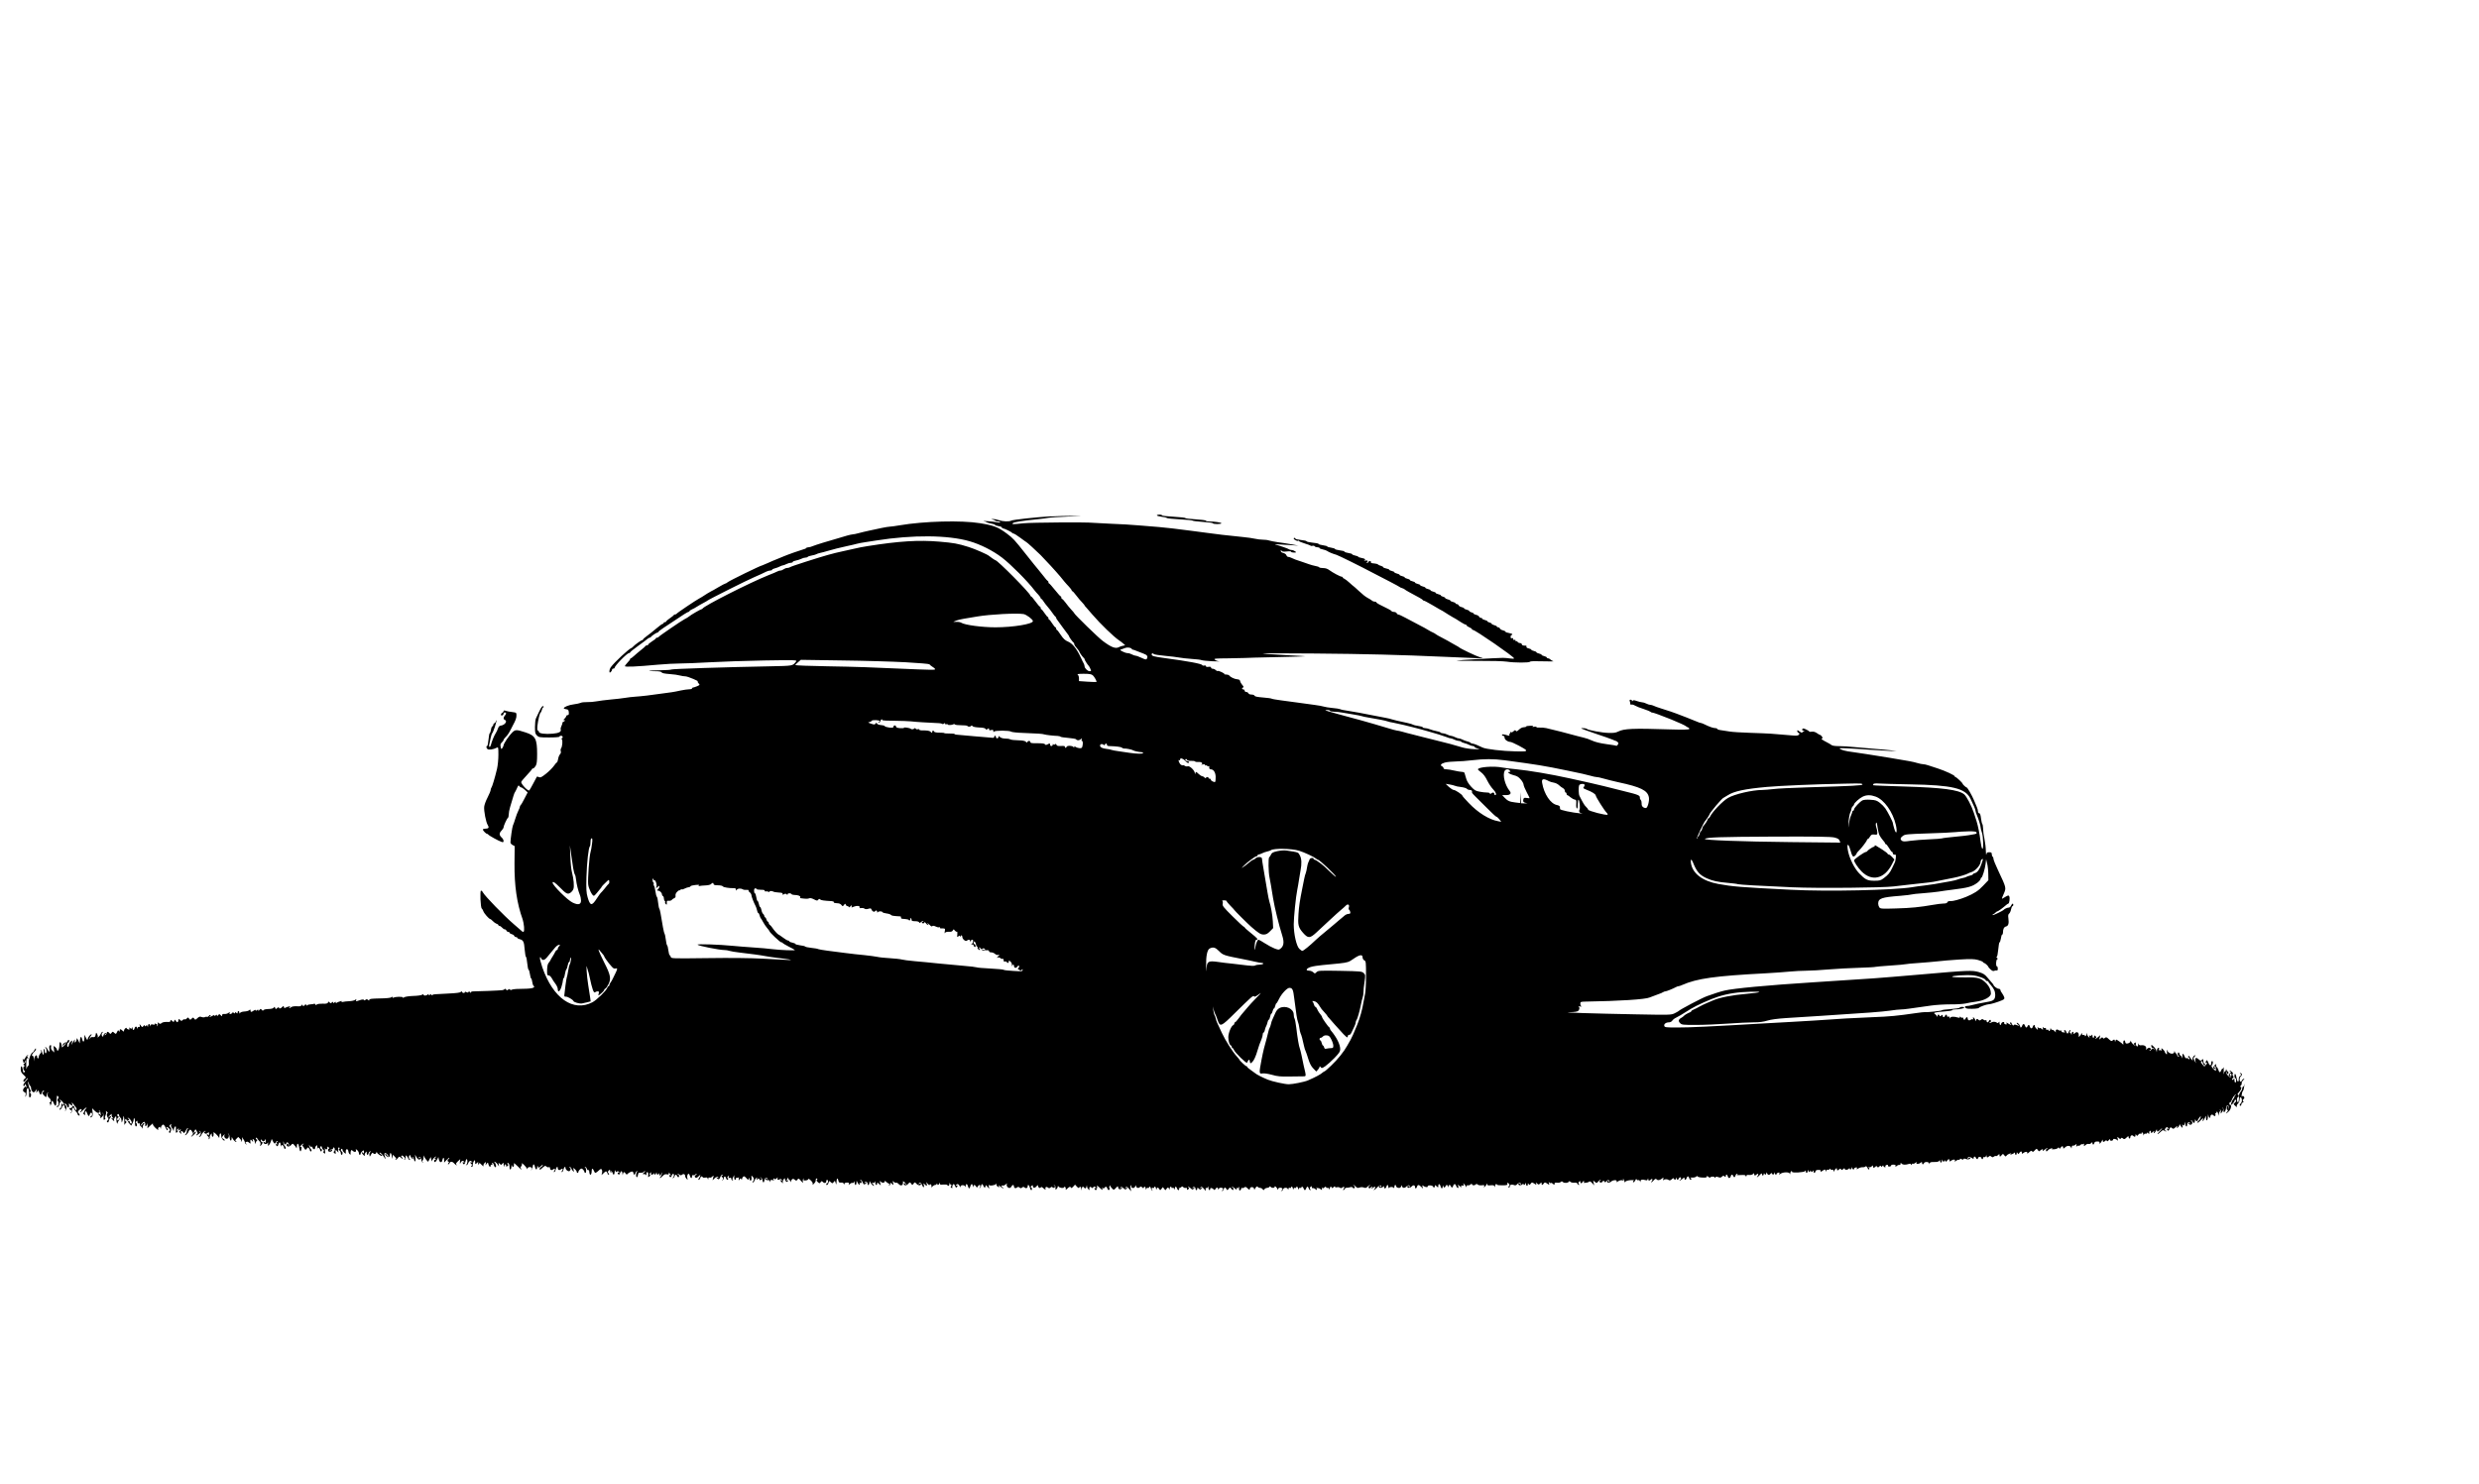 <?xml version="1.0" standalone="no"?>
<!DOCTYPE svg PUBLIC "-//W3C//DTD SVG 20010904//EN"
 "http://www.w3.org/TR/2001/REC-SVG-20010904/DTD/svg10.dtd">
<svg version="1.0" xmlns="http://www.w3.org/2000/svg"
 width="2880pt" height="1725pt" viewBox="0 0 2880 1725"
 preserveAspectRatio="xMidYMid meet">
<g transform="translate(0,1725) scale(0.1,-0.1)"
fill="#000000" stroke="none">
<path d="M13440 11261 c0 -5 25 -12 55 -16 30 -3 57 -10 60 -14 2 -5 70 -12
150 -16 80 -4 147 -11 150 -15 3 -4 57 -11 120 -15 63 -4 115 -11 115 -16 0
-5 23 -9 50 -9 28 0 50 4 50 9 0 9 -80 21 -142 21 -21 0 -38 4 -38 9 0 5 -54
12 -120 16 -66 4 -120 10 -120 15 0 4 -61 11 -135 15 -74 4 -135 11 -135 16 0
5 -13 9 -30 9 -16 0 -30 -4 -30 -9z"/>
<path d="M12210 11250 c-171 -10 -439 -39 -461 -50 -26 -14 -98 -11 -144 5
-22 8 -53 14 -70 13 -27 -1 -28 -1 -5 -5 14 -3 29 -9 34 -14 6 -5 20 -9 33 -9
13 0 23 -4 23 -9 0 -6 -13 -6 -32 -1 -18 4 -67 10 -108 13 -41 3 -64 3 -50 0
14 -3 30 -8 35 -13 6 -4 29 -11 53 -15 23 -4 42 -10 42 -15 0 -4 18 -10 40
-14 22 -3 40 -11 40 -16 0 -6 5 -10 11 -10 16 0 103 -43 107 -52 2 -5 9 -8 16
-8 7 0 43 -22 80 -50 37 -27 68 -50 70 -50 5 0 112 -98 165 -150 51 -51 184
-196 228 -249 15 -19 37 -46 48 -59 11 -14 35 -40 53 -59 17 -18 32 -38 32
-43 0 -6 4 -10 8 -10 4 0 26 -23 47 -52 22 -29 52 -65 68 -80 15 -16 27 -31
27 -33 0 -3 8 -13 18 -23 9 -10 42 -47 72 -83 92 -108 252 -262 310 -300 14
-9 36 -26 49 -37 l23 -21 -28 -6 c-16 -3 -37 -10 -46 -16 -39 -20 -87 -2 -186
72 -51 37 -332 311 -332 323 0 3 -16 22 -36 43 -19 21 -49 57 -66 81 -17 23
-35 42 -40 42 -4 0 -8 7 -8 15 0 8 -3 15 -8 15 -4 0 -34 34 -67 75 -33 41 -63
75 -67 75 -5 0 -8 7 -8 15 0 8 -4 15 -8 15 -4 0 -26 24 -47 53 -22 28 -50 63
-62 77 -21 24 -56 68 -153 190 -125 158 -140 174 -210 227 -104 78 -155 97
-315 123 -217 35 -649 24 -936 -25 -47 -8 -97 -15 -110 -15 -13 0 -55 -7 -94
-15 -38 -9 -104 -23 -145 -31 -41 -9 -98 -22 -126 -30 -28 -8 -59 -14 -69 -14
-9 0 -38 -7 -64 -14 -25 -8 -71 -22 -101 -30 -115 -32 -266 -79 -297 -92 -17
-8 -40 -14 -51 -14 -12 0 -23 -4 -26 -9 -3 -5 -18 -12 -33 -15 -34 -9 -187
-63 -228 -81 -16 -7 -50 -21 -75 -31 -25 -9 -73 -30 -108 -46 -34 -15 -64 -28
-66 -28 -18 0 -385 -180 -404 -197 -7 -7 -17 -13 -22 -13 -5 0 -44 -20 -86
-45 -41 -25 -78 -45 -80 -45 -2 0 -23 -12 -47 -27 -57 -37 -79 -51 -97 -60
-32 -16 -255 -166 -258 -174 -2 -5 -10 -9 -17 -9 -7 0 -15 -3 -17 -7 -1 -5
-22 -21 -45 -37 -24 -16 -43 -33 -43 -37 0 -5 -7 -9 -15 -9 -8 0 -15 -4 -15
-10 0 -5 -5 -10 -11 -10 -7 0 -41 -25 -76 -55 -35 -30 -84 -69 -108 -86 -25
-18 -45 -36 -45 -41 0 -4 -5 -8 -11 -8 -11 0 -86 -54 -104 -75 -5 -7 -15 -14
-21 -16 -30 -11 -195 -164 -236 -220 -10 -13 -18 -34 -18 -47 0 -21 2 -22 15
-12 8 7 15 19 15 26 0 8 7 14 15 14 8 0 15 4 15 9 0 23 144 171 167 171 7 0
13 4 13 8 0 5 43 40 96 78 53 38 102 75 109 82 8 6 18 12 23 12 6 0 12 3 14 8
5 11 66 52 78 52 5 0 10 4 10 8 0 7 56 46 298 204 24 15 47 28 53 28 5 0 9 4
9 8 0 4 12 13 28 20 15 6 41 20 57 31 17 11 50 30 75 43 25 13 47 26 50 29 8
10 470 242 545 273 56 24 106 47 137 63 14 7 36 13 47 13 12 0 21 4 21 9 0 5
14 12 31 16 17 4 42 13 57 21 15 8 32 14 38 14 7 0 25 7 40 15 16 8 39 15 52
15 12 0 22 4 22 10 0 5 16 12 37 16 20 4 48 13 62 20 14 8 36 14 48 14 12 0
24 4 27 9 4 5 25 12 49 16 23 4 47 11 52 15 6 4 26 11 45 15 19 4 55 13 80 21
68 20 146 40 235 59 44 9 94 21 111 26 18 5 60 13 95 18 35 5 93 14 129 20
423 67 833 64 1085 -9 125 -36 270 -109 376 -190 101 -77 302 -279 379 -382 8
-11 27 -33 43 -49 15 -16 27 -34 27 -39 0 -6 4 -10 8 -10 4 0 15 -12 24 -27
10 -16 31 -44 48 -63 17 -19 43 -53 58 -75 15 -22 30 -41 35 -43 4 -2 7 -8 7
-13 0 -5 7 -17 15 -26 8 -10 37 -49 64 -88 28 -38 55 -75 61 -82 5 -7 10 -15
10 -18 0 -8 44 -69 53 -73 4 -2 7 -9 7 -16 0 -11 9 -25 50 -73 5 -7 10 -15 10
-18 0 -8 44 -69 53 -73 4 -2 7 -8 7 -13 0 -9 36 -66 50 -79 3 -3 11 -17 17
-32 12 -26 11 -28 -9 -28 -22 0 -58 35 -58 57 0 7 -4 21 -9 31 -6 9 -20 39
-33 67 -48 104 -97 166 -148 188 -36 15 -55 32 -86 78 -21 33 -42 59 -46 59
-5 0 -8 7 -8 15 0 8 -4 15 -9 15 -4 0 -21 20 -37 45 -15 25 -32 45 -36 45 -4
0 -8 7 -8 15 0 8 -3 15 -7 15 -5 0 -21 20 -38 45 -16 24 -33 45 -37 45 -5 0
-8 7 -8 15 0 8 -4 15 -8 15 -5 0 -28 27 -52 60 -24 33 -47 60 -52 60 -4 0 -8
4 -8 9 0 26 -381 411 -406 411 -5 0 -65 41 -74 50 -16 16 -167 82 -235 103
-131 41 -172 48 -345 63 -239 20 -465 6 -830 -52 -52 -8 -120 -21 -150 -29
-30 -7 -91 -21 -135 -30 -125 -27 -201 -48 -445 -126 -91 -29 -169 -56 -174
-61 -6 -4 -19 -8 -31 -8 -12 0 -30 -7 -41 -15 -10 -8 -27 -15 -37 -15 -9 0
-25 -4 -35 -10 -9 -5 -57 -26 -107 -45 -221 -89 -751 -358 -763 -387 -2 -4 -8
-8 -14 -8 -9 0 -126 -68 -138 -80 -7 -7 -42 -29 -60 -37 -28 -13 -295 -196
-298 -204 -2 -5 -10 -9 -18 -9 -8 0 -14 -3 -14 -7 0 -5 -20 -21 -45 -36 -25
-16 -45 -33 -45 -38 0 -5 -6 -9 -14 -9 -8 0 -16 -3 -18 -7 -1 -5 -25 -26 -53
-48 -27 -21 -63 -52 -79 -67 -17 -15 -33 -28 -38 -28 -4 0 -8 -4 -8 -10 0 -5
-13 -23 -30 -40 -16 -17 -30 -35 -30 -41 0 -12 135 -6 384 17 88 8 204 14 258
14 55 0 210 6 346 14 136 8 420 17 631 21 366 6 384 5 370 -12 -43 -53 -30
-50 -305 -56 -530 -10 -1139 -30 -1144 -37 -3 -4 -61 -8 -129 -9 -69 -1 -127
-4 -130 -6 -2 -3 28 -5 67 -5 50 0 73 -4 79 -14 5 -9 37 -15 93 -19 47 -3 101
-11 120 -17 19 -5 48 -10 65 -10 27 -1 163 -58 141 -59 -5 -1 -1 -10 9 -21 17
-19 17 -20 -18 -35 -20 -8 -41 -15 -47 -15 -5 0 -10 -4 -10 -10 0 -5 -15 -10
-34 -10 -19 0 -63 -7 -98 -14 -35 -8 -81 -17 -103 -20 -22 -2 -71 -9 -110 -15
-121 -18 -248 -33 -315 -37 -36 -2 -90 -9 -120 -14 -30 -5 -104 -14 -165 -19
-60 -6 -135 -15 -165 -21 -30 -6 -80 -10 -110 -9 -31 1 -65 -3 -75 -9 -11 -5
-47 -13 -80 -17 -57 -7 -115 -31 -115 -46 0 -4 12 -9 28 -11 22 -2 28 -8 30
-35 2 -25 -1 -33 -12 -33 -9 0 -16 -4 -16 -10 0 -5 -9 -19 -20 -30 -18 -18
-18 -20 -2 -20 13 -1 11 -4 -8 -15 -14 -8 -22 -14 -17 -15 4 0 0 -14 -8 -31
-9 -17 -14 -37 -11 -46 10 -26 -21 -43 -92 -49 -87 -8 -162 2 -162 22 0 8 -5
14 -11 14 -7 0 -9 18 -6 53 7 65 29 157 38 157 4 0 10 14 14 30 4 17 11 30 16
30 6 0 7 5 4 10 -9 15 -28 -7 -54 -65 -13 -27 -29 -61 -35 -74 -6 -13 -11 -58
-11 -100 0 -65 3 -79 23 -98 20 -21 31 -23 142 -23 73 0 120 4 120 10 0 6 8
10 18 10 10 0 19 -7 19 -15 0 -8 -5 -15 -11 -15 -6 0 -6 -4 1 -11 12 -12 6
-87 -9 -106 -5 -7 -7 -21 -3 -33 4 -12 0 -26 -9 -36 -9 -8 -19 -33 -22 -55 -4
-21 -10 -39 -14 -39 -4 0 -20 -18 -35 -40 -16 -23 -57 -64 -91 -91 -53 -42
-66 -48 -83 -40 -11 6 -22 8 -25 3 -2 -4 -21 -39 -41 -77 -20 -39 -41 -74 -46
-80 -14 -14 -101 78 -93 99 3 9 33 44 65 78 32 34 59 66 59 70 0 4 6 8 13 8 7
0 20 13 30 29 13 23 17 53 17 138 0 177 -20 214 -133 251 -108 35 -120 35
-157 -1 -37 -36 -100 -129 -100 -149 0 -7 -7 -21 -14 -31 -12 -16 -14 -15 -20
15 -5 24 -2 36 14 50 11 10 20 23 20 29 0 5 10 20 23 32 25 25 40 48 62 92 9
17 19 37 23 45 32 58 42 86 42 115 0 33 -1 34 -47 40 -27 3 -60 9 -75 14 -21
7 -28 6 -28 -4 0 -7 -7 -15 -15 -19 -8 -3 -15 -12 -15 -20 0 -10 6 -13 15 -10
8 4 15 12 15 20 0 8 7 14 15 14 19 0 19 -17 0 -36 -19 -20 -19 -43 0 -50 33
-13 2 -59 -45 -66 -18 -2 -28 -12 -35 -34 -5 -16 -18 -42 -27 -56 -18 -27 -45
-95 -55 -135 -3 -13 -10 -23 -15 -23 -6 0 -8 12 -4 28 3 15 10 49 16 76 6 28
14 52 18 55 12 9 55 141 48 148 -3 4 -6 -1 -6 -9 0 -9 -7 -18 -15 -22 -8 -3
-15 -12 -15 -21 0 -8 -4 -15 -10 -15 -5 0 -13 -18 -16 -40 -4 -22 -10 -40 -14
-40 -5 0 -11 -34 -15 -75 -4 -41 -11 -75 -16 -75 -13 0 -11 -19 3 -34 13 -14
71 -6 109 15 18 9 19 4 19 -83 0 -51 -7 -124 -16 -163 -24 -101 -56 -209 -66
-220 -4 -5 -8 -17 -8 -26 0 -9 -16 -48 -36 -87 -20 -38 -37 -86 -39 -107 -5
-48 21 -183 41 -212 19 -30 11 -43 -27 -43 -16 0 -29 -4 -29 -10 0 -13 37 -50
49 -50 5 0 11 -4 13 -8 4 -10 123 -76 156 -86 17 -6 22 -3 22 12 0 10 -9 27
-20 37 -32 29 -33 51 -5 81 14 15 25 32 25 39 0 18 39 103 50 110 6 3 10 21
10 39 0 19 7 58 16 87 36 123 49 164 54 169 3 3 14 24 25 48 14 34 20 40 27
28 5 -9 15 -16 21 -16 7 0 27 -13 45 -29 l32 -30 -38 -73 c-20 -40 -40 -74
-44 -76 -5 -2 -8 -9 -8 -15 0 -7 -8 -28 -18 -47 -10 -19 -26 -62 -36 -95 -10
-33 -22 -68 -27 -77 -8 -15 -29 -162 -29 -199 0 -8 11 -22 25 -29 l24 -13 -2
-201 c-2 -260 27 -462 95 -651 6 -16 13 -56 16 -87 4 -62 -4 -71 -36 -40 -10
9 -47 42 -83 72 -114 98 -336 326 -360 371 -5 11 -15 19 -21 19 -14 0 -6 -199
9 -208 5 -4 14 -18 18 -31 8 -25 66 -91 80 -91 4 0 18 -11 30 -24 12 -13 32
-27 43 -31 12 -3 22 -11 22 -16 0 -5 6 -9 13 -9 7 0 20 -9 30 -20 9 -11 23
-20 31 -20 8 0 16 -7 20 -15 3 -8 12 -15 21 -15 8 0 15 -4 15 -10 0 -5 11 -12
24 -16 14 -3 27 -12 30 -20 3 -8 12 -14 21 -14 8 0 15 -4 15 -9 0 -5 12 -12
26 -15 43 -11 52 -28 59 -119 4 -48 11 -87 15 -87 5 0 11 -34 15 -75 4 -41 11
-75 16 -75 4 0 11 -22 15 -50 4 -27 10 -50 14 -50 4 0 11 -20 14 -45 4 -25 12
-45 18 -45 7 0 7 -5 -1 -14 -7 -9 -37 -14 -84 -16 -39 -1 -92 -3 -117 -3 -25
-1 -50 -5 -57 -10 -6 -4 -15 -3 -18 3 -5 8 -11 7 -22 -1 -12 -10 -16 -10 -24
2 -6 9 -12 10 -16 4 -5 -5 -17 -11 -28 -12 -27 -4 -303 -15 -337 -14 -16 0
-28 -5 -28 -12 0 -8 -4 -7 -11 3 -8 11 -12 12 -16 3 -3 -9 -10 -10 -24 -3 -13
7 -19 7 -19 0 0 -14 -27 -13 -33 3 -4 9 -7 9 -14 0 -6 -9 -54 -15 -144 -19
-179 -9 -172 -8 -186 -17 -8 -5 -13 -3 -13 4 0 8 -4 8 -15 -1 -12 -10 -15 -10
-15 1 0 10 -3 10 -12 1 -15 -15 -48 -16 -48 -1 0 8 -4 8 -14 0 -8 -7 -55 -14
-105 -15 -53 -2 -97 -9 -106 -16 -10 -8 -15 -9 -15 -2 0 12 -89 10 -108 -2 -7
-4 -12 -2 -12 5 0 9 -3 9 -14 -1 -10 -7 -59 -12 -135 -13 -95 -2 -121 -5 -121
-16 0 -11 -3 -11 -15 -1 -12 10 -18 10 -30 0 -8 -7 -15 -8 -15 -3 0 10 -24 10
-52 -1 -43 -15 -47 -15 -41 2 6 15 5 15 -11 3 -9 -8 -41 -15 -69 -16 -29 -1
-63 -5 -77 -9 -20 -6 -22 -5 -10 4 12 8 8 9 -15 4 -16 -4 -36 -11 -42 -17 -9
-6 -13 -6 -13 3 0 10 -3 10 -15 0 -12 -10 -15 -10 -15 0 0 10 -4 10 -16 -1
-13 -10 -17 -10 -25 2 -8 12 -11 12 -19 -2 -7 -12 -23 -15 -62 -13 -29 1 -59
-3 -67 -9 -11 -9 -15 -9 -18 1 -3 6 -9 10 -13 7 -5 -3 -25 -6 -45 -7 -19 -1
-35 -6 -35 -12 0 -6 -5 -4 -11 4 -8 11 -12 12 -16 3 -6 -17 -30 -17 -36 0 -4
8 -6 6 -6 -4 -1 -13 -11 -15 -54 -13 -36 1 -57 -3 -69 -13 -10 -9 -18 -11 -18
-5 0 6 6 13 13 16 6 3 -1 3 -18 -1 -16 -3 -35 -10 -42 -15 -7 -6 -12 -3 -15 8
-3 16 -4 17 -20 1 -19 -20 -38 -22 -38 -5 0 6 -8 4 -19 -6 -17 -16 -19 -16
-25 1 -6 15 -8 15 -16 3 -6 -9 -27 -15 -60 -16 -29 0 -55 -6 -59 -13 -6 -9
-11 -8 -21 4 -11 14 -14 13 -26 -2 -10 -13 -13 -14 -14 -4 0 11 -3 11 -15 1
-11 -9 -15 -9 -15 -1 0 8 -7 7 -22 -3 -29 -20 -38 -20 -38 0 0 14 -3 14 -16 4
-8 -8 -33 -14 -56 -15 -22 -1 -44 -8 -49 -16 -7 -11 -9 -10 -9 4 0 9 -4 17
-10 17 -5 0 -10 -7 -10 -16 0 -14 -3 -14 -15 -4 -12 10 -15 10 -15 0 0 -10 -3
-10 -15 0 -8 7 -15 8 -15 2 0 -5 -9 -12 -19 -15 -15 -4 -18 -1 -14 12 6 15 5
15 -13 0 -10 -8 -31 -14 -46 -13 -20 2 -28 -2 -28 -14 0 -15 -1 -15 -17 0 -15
16 -17 16 -29 0 -10 -12 -13 -13 -14 -3 0 11 -3 11 -15 1 -11 -9 -15 -9 -15
-1 0 7 -9 5 -25 -5 -14 -9 -28 -14 -32 -10 -3 3 -1 6 6 6 7 0 9 5 6 11 -5 6
-11 4 -19 -7 -7 -9 -17 -14 -22 -11 -6 3 -16 2 -24 -3 -7 -4 -24 -4 -38 1 -20
8 -30 5 -49 -13 -23 -21 -26 -22 -37 -6 -12 16 -14 16 -30 0 -16 -16 -18 -16
-30 1 -12 15 -15 16 -26 2 -7 -9 -19 -14 -26 -11 -7 3 -18 -2 -24 -9 -10 -12
-14 -12 -28 2 -16 16 -17 15 -20 -5 -4 -26 -17 -28 -31 -4 -9 16 -10 16 -17
-1 -6 -17 -8 -17 -25 -1 -17 15 -19 15 -19 1 0 -12 -10 -15 -43 -13 -25 1 -49
-4 -59 -12 -15 -13 -20 -13 -35 -1 -15 12 -16 12 -11 -2 3 -9 2 -22 -4 -30 -8
-11 -9 -10 -4 4 3 10 0 17 -8 17 -8 0 -16 3 -19 8 -2 4 -2 1 0 -7 2 -9 -4 -12
-21 -7 -18 4 -26 1 -29 -11 -4 -17 -5 -17 -6 0 -2 25 -21 21 -22 -5 -1 -18 -2
-19 -6 -5 -4 14 -8 16 -19 6 -11 -9 -14 -8 -14 2 -1 10 -5 9 -14 -4 -13 -17
-15 -17 -31 5 -17 23 -17 23 -12 1 3 -15 1 -20 -8 -17 -7 3 -15 -3 -18 -13 -4
-16 -5 -16 -6 0 -1 23 -22 22 -28 -3 -7 -27 -23 -25 -24 3 -1 17 -2 18 -6 4
-4 -15 -7 -16 -21 -5 -13 11 -15 11 -10 -3 5 -13 2 -16 -13 -12 -10 3 -19 10
-19 15 0 6 -7 5 -15 -2 -8 -7 -15 -19 -15 -28 0 -13 -2 -13 -18 1 -24 22 -32
21 -32 0 0 -15 -2 -16 -9 -4 -8 12 -12 10 -22 -12 -12 -26 -13 -26 -32 -10
-18 17 -19 17 -32 0 -11 -15 -14 -15 -25 -2 -17 20 -27 19 -33 -5 -3 -11 -11
-20 -19 -19 -10 0 -10 2 0 6 6 2 12 9 12 15 0 6 -6 6 -15 -2 -8 -7 -15 -19
-15 -27 0 -8 -4 -11 -10 -8 -14 9 -12 42 3 48 9 4 9 6 -1 6 -7 1 -16 -9 -21
-22 -5 -13 -17 -29 -27 -37 -10 -9 -15 -10 -10 -3 4 7 1 23 -6 35 -12 23 -12
23 -18 -7 -5 -25 -10 -30 -32 -27 -18 2 -28 -3 -31 -15 -4 -16 -5 -16 -6 -1 0
9 6 24 15 32 8 9 11 16 6 16 -14 0 -39 -32 -44 -55 -3 -16 -6 -14 -20 15 l-18
35 0 -37 c0 -46 -16 -58 -25 -18 -9 41 -23 38 -27 -7 l-3 -38 -17 35 c-14 27
-18 30 -18 14 0 -12 -6 -27 -14 -33 -12 -10 -13 -8 -9 11 7 28 0 22 -22 -17
l-17 -30 7 30 c6 29 6 29 -14 11 -12 -11 -21 -27 -21 -37 0 -10 -4 -21 -10
-24 -6 -4 -10 5 -10 19 0 14 4 26 9 26 5 0 11 9 14 19 3 14 1 18 -9 14 -8 -3
-14 -11 -14 -19 0 -7 -6 -11 -13 -8 -7 2 -22 -4 -32 -16 -10 -11 -13 -20 -7
-20 6 0 15 8 21 17 5 10 12 15 15 12 3 -3 -5 -16 -19 -29 l-25 -23 -6 31 c-8
39 -24 42 -24 5 0 -38 -10 -73 -21 -73 -5 0 -9 6 -9 13 0 7 -9 20 -20 30 -20
17 -20 16 -15 -23 l5 -41 -21 20 c-15 13 -20 28 -17 45 4 18 1 23 -10 19 -10
-4 -13 -16 -9 -44 4 -30 2 -36 -7 -26 -7 6 -15 20 -19 30 -3 9 -12 17 -19 16
-10 0 -10 -2 0 -6 14 -6 17 -63 2 -63 -5 0 -10 8 -10 18 0 9 -4 24 -9 31 -6
10 -8 -1 -4 -30 5 -43 -11 -48 -19 -5 -1 11 -9 21 -16 22 -7 1 -8 0 -2 -3 14
-7 12 -22 -5 -39 -8 -9 -15 -24 -15 -35 0 -10 -4 -19 -10 -19 -5 0 -10 9 -10
20 0 32 -28 12 -33 -23 l-4 -32 -1 33 c-1 17 -6 32 -12 32 -18 0 -11 20 16 45
14 13 24 30 21 37 -3 8 -9 2 -17 -14 -7 -16 -17 -28 -21 -28 -17 0 -51 -85
-46 -117 4 -22 1 -35 -8 -40 -7 -5 -15 -19 -17 -33 -3 -14 -4 9 -4 51 1 64 4
76 16 71 13 -5 13 -3 2 10 -10 13 -10 17 0 21 10 4 10 6 1 6 -7 1 -20 -13 -29
-30 -13 -25 -18 -29 -26 -18 -8 11 -9 10 -4 -4 3 -10 6 -23 6 -28 0 -17 20 -9
21 9 0 12 2 13 6 3 3 -8 -3 -20 -13 -28 -16 -12 -17 -15 -4 -23 10 -7 11 -10
3 -10 -7 0 -13 -11 -13 -24 0 -13 6 -26 13 -29 9 -4 9 -7 0 -17 -10 -11 -14
-5 -19 28 -8 51 -24 55 -24 6 0 -27 8 -42 33 -65 30 -28 31 -31 15 -43 -19
-14 -24 -36 -8 -36 5 0 14 9 20 20 6 11 15 20 21 20 5 0 -4 -15 -20 -32 -31
-33 -40 -58 -21 -58 6 0 10 8 11 18 0 12 3 10 10 -7 5 -13 7 -26 4 -29 -3 -3
-5 1 -5 8 0 8 -8 4 -19 -9 -21 -24 -19 -46 6 -55 11 -5 13 -14 9 -34 -5 -18
-4 -22 3 -13 5 8 9 29 9 47 0 18 3 38 8 45 11 18 22 -19 21 -68 -2 -29 2 -39
11 -36 6 3 12 16 12 29 0 13 -6 24 -12 24 -9 0 -8 4 2 10 10 6 11 13 5 18 -11
7 -36 94 -30 101 2 2 7 -8 11 -23 3 -14 10 -26 15 -26 5 0 9 -11 9 -24 0 -14
7 -32 16 -40 14 -15 17 -14 34 6 l19 23 -6 -25 c-5 -24 -5 -24 9 -6 14 18 15
18 22 -7 7 -28 26 -37 26 -13 0 7 7 19 15 26 10 9 15 9 15 1 0 -6 -4 -11 -10
-11 -16 0 -12 -18 10 -40 26 -26 28 -25 32 7 2 14 9 28 16 29 7 1 8 0 2 -3
-17 -8 -11 -48 10 -61 21 -13 28 -52 9 -52 -8 0 -8 -4 0 -14 8 -10 9 -16 1
-19 -6 -3 -5 -4 2 -3 7 1 14 13 14 25 2 35 14 37 26 3 14 -35 27 -42 30 -14 1
9 2 24 4 32 1 8 2 28 3 45 1 23 4 26 13 17 10 -10 10 -17 0 -32 -7 -12 -8 -21
-2 -25 13 -8 13 -55 0 -55 -5 0 -10 -5 -10 -11 0 -8 5 -8 15 1 8 7 15 21 15
30 0 10 6 21 13 23 9 4 8 8 -3 16 -8 6 -10 11 -5 11 13 0 45 -36 45 -50 0 -17
-18 -11 -23 8 -2 9 -4 1 -4 -17 0 -19 -5 -37 -11 -39 -7 -2 -12 -8 -12 -14 0
-6 6 -6 15 2 8 7 15 18 15 25 0 7 7 15 15 19 10 3 15 -1 15 -14 0 -10 5 -22
11 -26 8 -4 7 -9 -2 -16 -11 -8 -11 -9 1 -5 16 4 16 59 -1 65 -5 2 -9 8 -9 14
0 6 6 6 15 -2 8 -7 15 -19 15 -26 0 -8 5 -14 10 -14 10 0 14 14 10 39 -1 11 2
10 15 -3 22 -22 28 -20 22 7 -6 21 -5 21 14 -3 10 -14 23 -30 29 -37 12 -15
13 -33 1 -33 -5 0 -12 11 -15 25 -7 28 -21 33 -30 9 -3 -9 -13 -14 -21 -11 -9
4 -12 1 -8 -9 3 -7 9 -14 14 -14 12 0 11 -27 -1 -33 -6 -3 -5 -4 2 -3 7 2 13
16 13 31 0 16 6 30 13 32 6 3 12 -2 12 -10 0 -7 9 -22 20 -32 11 -10 20 -24
20 -30 0 -7 7 -15 14 -18 11 -4 13 -1 9 11 -4 9 -11 20 -16 23 -5 4 0 16 11
27 14 14 24 17 28 11 4 -6 0 -15 -7 -20 -7 -4 -11 -10 -8 -13 3 -4 19 7 35 24
16 16 33 30 37 30 5 0 1 -7 -7 -16 -9 -8 -16 -21 -16 -29 0 -7 -5 -15 -11 -17
-7 -2 -4 -10 7 -18 16 -13 17 -13 12 1 -3 9 -2 22 3 30 6 11 12 6 21 -19 14
-37 23 -41 31 -12 7 26 27 26 27 0 0 -11 -4 -20 -10 -20 -5 0 -10 -5 -10 -11
0 -8 5 -7 15 1 12 10 14 25 10 57 l-5 44 30 -30 c18 -17 37 -28 45 -24 17 6
20 19 5 26 -6 3 -5 4 2 3 7 -1 13 -12 14 -23 1 -11 4 -27 8 -34 4 -8 0 -5 -8
5 -9 11 -19 16 -23 13 -3 -4 2 -13 12 -21 12 -8 15 -18 10 -27 -5 -8 1 -5 13
5 24 20 28 41 12 49 -6 3 -5 4 2 3 9 -2 12 -18 11 -45 -1 -37 0 -41 14 -30 8
8 11 15 5 17 -7 2 -5 12 3 29 7 14 11 33 7 41 -5 14 -4 15 10 2 9 -8 12 -16 7
-18 -13 -5 -11 -29 4 -52 10 -17 9 -22 -3 -30 -11 -7 -12 -12 -4 -20 9 -9 13
-4 19 17 3 15 12 31 18 35 6 4 8 10 4 15 -5 4 -12 1 -17 -7 -6 -8 -10 -10 -10
-5 0 6 10 19 22 29 17 15 20 15 15 3 -3 -9 1 -24 11 -34 16 -16 16 -16 -2 -10
-19 8 -19 7 -1 -13 21 -23 26 -25 19 -7 -2 7 2 21 10 32 15 19 15 19 17 -10 2
-53 4 -58 17 -61 7 -1 8 0 2 3 -7 3 -5 11 5 23 10 11 15 25 12 32 -4 8 -6 7
-6 -4 -1 -10 -5 -18 -11 -18 -14 0 -12 27 3 33 9 4 8 8 -3 16 -11 7 -12 13 -4
21 9 9 13 5 18 -14 3 -14 11 -26 16 -26 6 0 10 -15 11 -32 0 -18 3 -26 6 -18
2 8 7 22 10 30 4 8 5 22 4 30 -1 11 0 12 7 2 4 -7 7 -34 6 -60 -1 -26 0 -40 3
-32 4 8 11 18 17 23 8 5 7 10 -3 16 -8 5 -10 14 -6 22 7 10 10 9 14 -4 4 -12
10 -14 21 -7 13 9 13 11 0 20 -8 5 -10 10 -5 10 15 0 45 -37 45 -56 0 -9 -6
-14 -12 -11 -7 2 -12 11 -12 20 1 9 -4 13 -13 10 -11 -4 -9 -11 9 -30 l22 -24
15 28 c8 15 14 33 13 40 -1 6 1 14 6 17 4 2 8 -7 8 -22 1 -55 4 -72 14 -72 14
0 13 37 -1 42 -7 2 -6 8 4 16 12 11 15 10 13 -4 -1 -20 21 -30 27 -12 2 7 2 3
0 -9 -1 -12 3 -26 10 -30 8 -4 17 -15 20 -23 4 -10 6 -8 4 6 -1 11 4 28 12 37
9 12 10 17 2 17 -6 0 -14 -7 -17 -15 -4 -8 -11 -15 -17 -15 -6 0 0 11 13 25
21 22 25 23 33 10 5 -9 6 -22 3 -30 -3 -9 0 -12 9 -9 8 3 16 15 18 27 3 12 3
5 2 -17 l-3 -38 35 33 c20 19 33 28 29 21 -5 -8 6 -27 30 -50 21 -20 35 -29
32 -20 -4 9 -1 22 7 28 10 8 14 7 18 -7 4 -17 5 -17 6 0 0 10 7 24 14 31 15
15 25 6 46 -39 9 -21 15 -25 19 -15 3 7 0 16 -7 18 -6 2 -9 8 -6 12 3 5 15 0
27 -12 15 -15 17 -22 8 -28 -7 -5 -9 -13 -5 -21 6 -9 10 -8 16 7 11 29 10 41
-4 56 -12 11 -12 16 1 28 14 13 15 12 9 -3 -3 -9 0 -22 7 -30 8 -7 16 -22 19
-33 3 -14 5 -13 6 7 0 15 7 31 14 37 9 8 12 0 10 -35 -2 -38 0 -43 13 -32 10
8 11 14 4 19 -7 5 -6 11 5 20 13 11 14 10 8 -6 -6 -17 -5 -17 10 -5 10 7 17 9
17 3 0 -6 -6 -12 -12 -15 -10 -3 -9 -9 4 -22 16 -17 17 -17 11 4 -4 17 -2 20
11 15 9 -3 16 -10 16 -16 0 -16 21 3 30 28 5 13 15 24 22 23 10 0 10 -2 1 -6
-7 -2 -13 -15 -13 -28 0 -13 -5 -27 -10 -30 -5 -3 -10 -10 -10 -16 0 -5 9 0
20 11 11 11 20 24 20 28 0 4 5 13 12 20 9 9 15 5 28 -16 16 -24 16 -29 2 -44
-23 -27 -9 -22 23 8 15 14 24 28 21 32 -4 3 -11 0 -16 -8 -13 -21 -12 -3 1 22
10 19 11 19 25 -8 12 -22 12 -29 2 -35 -7 -4 -10 -10 -8 -13 3 -2 16 5 29 16
21 16 23 21 10 29 -12 9 -12 10 1 6 18 -5 16 -47 -3 -59 -9 -6 -9 -8 1 -8 7 0
16 8 19 17 10 26 42 58 50 50 3 -4 1 -7 -5 -7 -17 0 -15 -17 3 -24 8 -3 21 1
28 9 13 12 15 10 15 -12 0 -17 -3 -21 -9 -12 -4 7 -11 10 -15 6 -4 -4 1 -13
11 -21 11 -8 15 -18 10 -26 -6 -9 -4 -11 4 -6 7 5 10 13 8 20 -3 6 1 20 9 31
14 18 14 18 14 -3 0 -12 5 -22 10 -22 10 0 14 21 10 49 -2 16 54 -37 63 -59 3
-8 6 0 6 18 1 39 21 43 21 4 0 -16 9 -37 20 -47 12 -11 20 -13 20 -6 0 6 -7
14 -15 17 -20 8 -19 21 2 42 16 16 16 16 10 0 -9 -25 20 -53 39 -37 16 13 19
45 4 52 -6 3 -5 4 2 3 8 -1 14 -21 16 -45 3 -42 21 -49 23 -8 0 15 2 17 6 7 8
-22 34 -50 47 -50 6 0 5 4 -3 9 -11 7 -10 12 7 29 l20 20 22 -23 c13 -14 17
-25 10 -28 -6 -3 -5 -4 2 -3 8 2 12 15 11 32 -1 16 0 22 4 14 3 -8 11 -21 17
-29 6 -7 11 -21 11 -29 0 -8 7 -17 15 -19 13 -4 13 -3 0 6 -13 10 -13 12 0 20
10 7 20 5 33 -7 16 -14 19 -14 17 -2 -6 37 0 45 17 25 15 -20 15 -20 10 3 -4
19 -3 21 9 11 8 -6 15 -23 15 -38 1 -21 2 -22 6 -6 3 11 10 23 17 28 8 5 7 10
-4 16 -8 6 -11 14 -6 18 5 4 11 2 13 -5 3 -7 14 -21 25 -32 14 -13 18 -25 13
-41 -7 -21 -6 -22 9 -7 18 19 21 38 6 38 -5 0 -10 8 -10 18 1 16 2 16 13 0 14
-18 31 -13 39 12 3 8 6 0 5 -18 0 -21 -3 -28 -8 -20 -4 7 -11 9 -16 5 -10 -11
17 -27 33 -20 7 2 15 10 17 16 2 7 3 -1 1 -16 -3 -23 -1 -26 10 -15 7 7 17 27
23 43 l10 30 13 -27 c15 -31 25 -35 34 -13 3 8 11 15 18 15 9 0 9 -3 -2 -10
-13 -9 -13 -11 0 -21 13 -9 13 -10 -2 -5 -12 3 -15 1 -11 -10 8 -22 22 -17 29
11 8 31 24 23 25 -13 1 -18 3 -21 6 -9 4 14 8 16 19 6 8 -6 14 -18 14 -25 0
-8 5 -14 10 -14 15 0 12 19 -5 36 -8 9 -14 25 -14 37 2 22 2 22 6 0 5 -27 18
-30 31 -7 8 14 10 14 21 0 7 -8 11 -21 8 -28 -4 -8 -6 -7 -6 5 -1 20 -21 24
-21 3 0 -24 29 -26 50 -4 20 22 20 22 38 2 11 -11 22 -26 25 -34 3 -8 6 0 6
18 1 47 19 39 27 -13 7 -51 20 -59 26 -16 3 22 1 28 -10 23 -10 -3 -9 2 4 16
10 12 23 22 29 22 5 0 3 -5 -5 -10 -10 -7 -11 -12 -4 -18 6 -4 13 -15 17 -24
8 -22 26 -23 33 -3 5 12 10 13 20 4 8 -6 14 -18 14 -25 0 -8 5 -14 10 -14 15
0 12 19 -5 36 -8 9 -14 23 -14 32 1 14 2 14 6 -1 3 -11 11 -16 19 -13 8 3 14
-1 14 -8 0 -8 7 -16 15 -20 9 -3 15 0 15 10 0 8 6 22 14 29 12 12 14 9 11 -23
-1 -20 0 -27 2 -14 4 19 7 21 19 11 8 -6 14 -18 14 -25 0 -8 5 -14 10 -14 6 0
10 7 10 15 0 8 -4 15 -10 15 -5 0 -10 7 -10 15 0 8 5 15 10 15 6 0 10 -6 10
-14 0 -7 7 -19 15 -26 11 -9 12 -15 5 -20 -7 -5 -6 -11 5 -20 13 -11 15 -7 11
31 -2 24 -2 36 1 26 6 -22 29 -16 27 7 -2 14 1 15 13 4 10 -8 11 -14 4 -16
-15 -5 -14 -29 2 -35 17 -7 44 9 34 20 -5 4 -13 1 -18 -7 -9 -13 -10 -13 -6 0
2 8 12 14 21 14 9 -1 16 5 16 13 0 8 5 11 10 8 14 -8 13 -42 -1 -47 -7 -2 -5
-9 6 -18 14 -12 16 -12 15 1 -5 36 0 44 16 24 l16 -20 -2 20 c-4 35 0 46 11
39 8 -5 8 -8 0 -14 -9 -5 -8 -10 4 -20 8 -7 15 -21 15 -31 0 -11 5 -19 10 -19
6 0 10 9 10 20 0 11 -4 20 -10 20 -5 0 -10 7 -10 15 0 8 5 15 10 15 6 0 10 -6
10 -13 0 -8 9 -22 20 -32 19 -17 19 -16 17 11 -3 38 27 40 31 2 2 -14 10 -29
18 -32 9 -3 12 -1 9 4 -4 6 -3 19 0 31 6 19 8 19 25 4 21 -19 44 -11 35 13 -5
13 -2 12 15 -3 11 -10 20 -26 20 -37 0 -10 5 -18 10 -18 6 0 10 6 10 13 0 7 8
20 19 29 17 15 19 14 19 -9 0 -17 -3 -21 -9 -12 -4 7 -11 11 -14 7 -4 -3 3
-16 16 -29 12 -12 20 -16 17 -8 -3 8 0 23 8 34 14 18 14 18 14 -3 0 -28 16
-29 23 -2 3 11 11 20 19 20 11 0 11 -2 0 -9 -8 -4 -12 -19 -10 -32 3 -24 4
-24 19 5 10 18 19 25 23 17 11 -17 34 -13 39 7 3 12 5 13 6 2 1 -17 61 -55 61
-39 0 5 -7 12 -15 15 -8 4 -15 11 -15 16 0 15 31 -13 52 -47 20 -33 23 -30 9
8 -15 38 2 51 29 22 13 -14 19 -25 13 -25 -6 0 -13 7 -17 15 -3 8 -11 15 -18
15 -7 0 -4 -9 9 -21 23 -24 43 -18 43 12 0 36 20 19 21 -18 1 -35 2 -36 8 -10
l6 29 24 -26 c15 -16 19 -26 11 -26 -7 0 -10 -3 -6 -7 4 -4 16 3 26 17 18 24
19 24 39 6 12 -11 21 -14 21 -8 0 6 -5 12 -12 14 -6 2 -8 9 -4 16 5 8 13 5 28
-10 17 -17 18 -22 7 -30 -11 -8 -11 -9 1 -5 9 2 14 14 13 31 -1 21 1 24 11 14
7 -7 15 -21 19 -31 3 -9 12 -17 19 -16 10 0 10 2 1 6 -15 6 -17 39 -3 48 6 3
10 0 10 -8 0 -8 7 -20 15 -27 9 -8 15 -8 15 -2 0 6 -5 13 -10 15 -6 3 -5 4 2
3 7 -1 15 -11 16 -22 8 -43 24 -39 19 5 l-5 44 18 -31 c13 -21 25 -30 35 -26
8 4 15 10 15 15 0 12 -17 11 -23 -1 -3 -6 -4 -5 -3 2 5 27 31 13 31 -16 0 -18
6 -31 15 -33 12 -4 12 -3 1 5 -9 7 -10 12 -2 16 6 4 12 22 12 39 1 21 3 25 6
12 3 -11 14 -30 26 -43 l21 -23 15 28 15 28 7 -30 c4 -16 7 -24 8 -18 1 17 33
53 46 53 5 0 3 -5 -5 -10 -13 -9 -13 -11 0 -21 13 -10 13 -10 0 -6 -10 3 -16
-2 -16 -13 0 -25 21 -14 36 18 l13 27 6 -30 c7 -34 34 -41 39 -10 7 36 22 41
22 7 l0 -32 30 32 c16 18 30 27 30 21 0 -7 -4 -13 -10 -13 -5 0 -10 -7 -10
-15 0 -8 5 -15 11 -15 8 0 8 -5 -1 -15 -7 -9 -8 -15 -2 -15 5 0 12 7 16 15 8
21 33 19 53 -5 10 -11 22 -20 28 -20 5 0 4 4 -3 8 -9 6 -4 15 16 35 l29 27 -4
-32 c-1 -18 0 -26 4 -18 13 30 28 38 43 22 13 -14 12 -15 -2 -9 -12 4 -15 2
-11 -9 9 -23 23 -16 30 16 3 17 9 30 14 30 14 0 11 -58 -3 -63 -10 -4 -10 -6
0 -6 7 -1 16 7 19 17 13 32 27 40 43 24 13 -14 12 -15 -2 -9 -12 4 -15 2 -11
-9 3 -7 10 -14 15 -14 6 0 5 -6 -2 -15 -9 -10 -9 -15 -1 -15 6 0 11 3 12 8 0
4 2 17 3 30 2 12 8 28 14 34 9 9 12 5 12 -17 0 -27 1 -28 19 -11 19 17 19 17
15 -6 -5 -20 -4 -21 6 -6 10 17 13 16 37 -10 15 -15 24 -20 20 -10 -3 9 2 23
13 33 18 16 18 16 13 -7 -5 -23 -5 -23 10 -3 15 20 16 19 22 -8 8 -28 25 -37
25 -12 0 9 6 12 18 9 13 -5 14 -4 3 4 -9 6 -10 12 -2 16 6 4 13 -4 17 -18 8
-35 32 -42 26 -8 -3 15 -10 30 -16 34 -7 5 -7 8 -1 8 11 0 38 -28 49 -51 3 -8
4 -1 1 15 -6 26 -5 27 11 12 15 -16 17 -16 30 1 12 16 14 15 15 -17 1 -24 3
-28 6 -12 5 25 23 30 23 6 0 -14 3 -14 15 -4 12 10 13 15 4 20 -7 5 -8 10 -1
14 12 7 22 -16 22 -50 0 -37 20 -29 21 9 1 17 3 24 6 15 9 -36 29 -17 23 22
-1 8 17 -5 39 -28 23 -23 44 -42 48 -42 4 0 2 5 -4 11 -9 9 -8 15 2 26 8 7 11
21 8 31 -4 10 6 4 23 -13 17 -17 33 -37 37 -45 4 -13 6 -12 6 1 1 11 10 17 26
17 25 0 35 -22 15 -31 -6 -3 -5 -4 2 -3 7 1 14 17 16 34 4 40 18 41 27 2 8
-38 25 -39 26 -2 1 16 3 20 6 10 6 -23 12 -23 40 4 17 16 22 18 18 6 -4 -9
-13 -19 -21 -22 -8 -3 -14 -12 -14 -21 0 -13 3 -12 19 3 42 38 46 39 59 26 7
-7 19 -11 27 -8 9 4 15 0 15 -9 0 -23 18 -31 36 -16 19 16 30 4 14 -16 -9 -11
-9 -15 -1 -15 6 0 14 14 18 30 6 30 23 42 23 16 0 -22 19 -30 36 -15 19 16 30
4 14 -16 -9 -11 -9 -15 -1 -15 6 0 14 14 18 30 5 29 23 42 23 17 0 -21 36 -47
49 -34 15 15 14 34 -1 40 -10 4 -10 6 0 6 7 1 16 -7 19 -16 4 -10 13 -24 20
-32 12 -11 13 -9 7 14 -7 27 -6 27 15 9 11 -10 21 -24 21 -31 0 -7 5 -13 10
-13 6 0 10 6 10 13 0 7 8 19 18 28 16 13 19 13 35 -1 9 -9 17 -22 17 -28 0 -7
5 -12 10 -12 15 0 12 57 -2 63 -10 4 -10 6 0 6 8 1 16 -8 19 -20 3 -11 11 -18
17 -16 6 3 12 -7 12 -20 4 -52 28 -42 28 11 0 35 14 31 29 -6 9 -24 17 -23 51
8 23 22 30 24 37 13 5 -8 7 -25 3 -39 l-6 -25 27 25 c22 21 28 22 35 10 5 -8
10 -18 10 -22 0 -5 5 -8 11 -8 8 0 7 5 -1 16 -11 12 -11 18 2 31 15 14 16 14
15 -2 -1 -10 5 -20 13 -22 13 -4 13 -3 0 6 -11 8 -12 11 -2 11 8 0 16 -9 19
-20 8 -31 23 -24 24 13 1 17 3 24 6 15 5 -19 19 -24 25 -9 2 5 10 2 18 -7 13
-14 12 -15 -2 -9 -12 4 -15 2 -11 -9 7 -20 21 -17 28 6 9 29 25 25 26 -7 2
-24 2 -25 6 -6 5 27 18 29 32 5 7 -10 14 -13 18 -7 14 17 53 36 63 30 6 -4 10
-13 10 -21 0 -21 17 -17 23 6 3 11 11 20 19 19 10 0 10 -2 1 -6 -15 -5 -18
-63 -4 -63 5 0 11 12 13 28 3 23 7 27 30 24 14 -1 29 2 33 8 3 5 12 10 18 10
7 0 4 -5 -5 -11 -10 -5 -18 -15 -18 -20 0 -6 5 -7 11 -3 6 3 15 0 20 -7 6 -10
9 -8 9 9 0 12 5 22 10 22 10 0 14 -21 10 -49 -1 -13 1 -13 15 -1 11 9 12 15 5
20 -7 5 -6 11 5 20 13 11 15 10 9 -4 -4 -10 -1 -16 9 -16 8 0 18 6 20 13 4 10
6 10 6 0 1 -19 19 -16 24 5 4 16 5 16 6 0 1 -21 17 -24 24 -5 3 7 6 5 6 -5 1
-26 19 -22 24 4 4 23 4 23 6 1 0 -12 -6 -29 -15 -37 -8 -9 -11 -16 -6 -16 4 0
19 11 32 25 17 18 30 23 47 19 18 -5 23 -2 24 12 0 15 2 15 6 4 3 -8 11 -19
17 -23 7 -6 4 -7 -6 -3 -12 3 -15 1 -11 -10 7 -20 21 -17 28 6 3 11 11 20 16
20 14 0 11 -38 -3 -43 -10 -4 -10 -6 0 -6 8 -1 16 8 19 19 6 24 21 26 29 5 4
-8 10 -15 15 -15 5 0 9 7 9 15 0 8 -5 15 -12 15 -6 0 -8 3 -5 6 4 4 13 1 22
-6 12 -10 18 -10 30 0 17 14 35 5 35 -16 0 -9 7 -23 16 -32 15 -15 16 -15 10
5 -7 22 1 53 15 53 5 0 11 -11 15 -25 7 -30 24 -33 24 -5 0 12 5 17 14 14 8
-3 17 -1 21 5 3 6 11 11 18 11 6 0 2 -6 -9 -14 -15 -12 -16 -17 -7 -27 10 -10
18 -8 38 11 23 22 25 22 19 5 -4 -11 -11 -26 -17 -32 -6 -9 -6 -13 1 -13 6 0
14 9 17 20 7 22 20 26 30 10 3 -6 17 -7 30 -4 17 4 24 1 28 -13 4 -17 5 -17 6
1 1 12 6 16 16 12 8 -3 22 2 31 12 16 16 17 15 10 -13 l-8 -30 26 24 c21 20
29 22 39 12 9 -10 8 -11 -8 -5 -17 7 -18 6 -5 -8 18 -19 28 -14 40 18 5 13 15
24 22 24 9 0 9 -3 -2 -11 -11 -8 -12 -12 -2 -16 15 -6 16 -29 2 -36 -6 -3 -5
-4 2 -3 7 1 14 12 16 24 4 27 19 28 27 2 3 -11 11 -20 16 -20 12 0 12 17 0 22
-5 2 -2 10 7 18 14 13 15 12 9 -4 -6 -15 -3 -17 12 -13 12 3 18 -1 17 -11 0
-8 6 -17 14 -19 9 -3 11 -1 4 4 -7 5 -6 16 3 33 l13 25 0 -27 c0 -16 5 -28 10
-28 6 0 10 7 10 15 0 8 6 12 14 9 8 -3 16 0 19 8 2 7 2 0 0 -17 -3 -26 -2 -28
8 -11 9 15 13 16 20 5 7 -11 9 -11 9 -1 0 7 6 19 12 26 11 11 17 9 35 -10 26
-29 30 -29 36 -6 4 13 5 11 6 -5 0 -13 6 -23 11 -23 10 0 14 21 10 49 -1 11 2
11 14 -2 19 -19 20 -39 4 -55 -9 -9 -9 -12 -1 -12 7 0 14 9 18 19 3 11 12 25
21 32 12 10 13 9 7 -7 -6 -16 -5 -17 9 -6 14 11 17 11 20 -2 2 -11 7 -13 18
-6 13 9 13 11 0 21 -13 9 -13 10 0 6 8 -2 16 -16 18 -30 4 -35 20 -35 24 1 3
29 28 38 35 12 4 -13 3 -13 -6 0 -5 8 -13 11 -18 7 -10 -10 16 -27 33 -20 7 2
14 -4 17 -14 4 -17 5 -17 6 1 1 15 6 17 29 12 17 -4 22 -3 13 2 -9 7 -10 12
-2 16 6 4 11 2 11 -5 0 -7 8 -5 20 6 18 17 20 17 14 2 -4 -11 -1 -17 9 -17 8
0 17 4 19 9 2 5 10 2 18 -7 13 -14 12 -15 -5 -8 -18 7 -18 6 0 -14 21 -23 26
-25 19 -7 -2 7 2 21 10 32 13 17 15 17 16 4 0 -25 26 -44 33 -25 4 11 1 13
-11 10 -10 -4 -13 -3 -6 3 6 4 14 15 17 23 4 12 6 11 6 -2 1 -10 6 -18 11 -18
6 0 10 -8 11 -17 0 -14 2 -15 6 -3 13 32 27 39 46 22 18 -16 20 -15 32 1 12
16 15 15 41 -15 22 -26 26 -29 22 -12 -3 12 -1 28 4 35 8 11 9 10 4 -3 -4 -14
1 -17 24 -15 17 1 30 8 30 15 0 8 12 3 29 -14 18 -17 27 -33 23 -43 -4 -12 -1
-11 14 3 10 11 20 24 20 30 1 6 2 17 3 24 0 7 6 10 12 6 8 -5 8 -8 0 -13 -8
-5 -5 -14 10 -27 19 -17 22 -18 33 -2 11 16 14 16 28 1 18 -17 38 -10 38 13 0
8 5 14 10 14 6 0 10 -9 10 -20 0 -11 -4 -20 -10 -20 -5 0 -10 -4 -10 -10 0
-21 20 -9 26 15 6 25 7 25 26 8 19 -17 20 -17 34 1 10 15 14 16 18 5 2 -8 7
-21 9 -29 3 -8 6 5 6 29 1 44 15 48 23 6 3 -15 10 -19 30 -17 18 2 28 -3 31
-15 4 -14 5 -15 6 -2 1 11 11 16 30 17 24 0 29 -3 23 -16 -5 -16 -5 -16 11 0
10 9 24 15 31 12 8 -3 16 2 19 13 3 12 5 9 6 -9 0 -16 6 -28 11 -28 6 0 10 12
11 28 0 25 1 25 9 6 5 -12 14 -25 21 -30 9 -5 10 -2 6 9 -4 11 -2 14 9 10 8
-3 14 1 14 10 0 8 -6 18 -12 20 -10 4 -10 6 0 6 7 1 17 -10 22 -23 12 -32 22
-37 40 -18 13 14 12 15 -5 8 -15 -5 -17 -4 -8 5 13 13 33 4 33 -17 0 -27 20
-14 21 14 0 15 3 20 6 12 8 -21 34 -50 45 -50 5 0 2 7 -6 16 -20 19 -20 25 -2
18 8 -3 16 2 19 13 3 12 5 9 6 -9 1 -30 21 -40 21 -11 0 14 3 14 21 -3 l22
-19 -7 29 c-6 26 -6 27 9 13 16 -17 45 -13 45 7 0 8 2 8 8 0 4 -6 18 -17 31
-24 19 -10 21 -14 10 -22 -12 -8 -11 -9 1 -5 8 2 14 12 14 21 -2 16 0 16 19
-1 20 -18 20 -18 13 11 -6 26 -6 27 9 12 9 -9 21 -13 27 -10 5 3 18 -3 29 -15
28 -30 55 -15 50 28 -2 8 6 5 20 -8 12 -11 19 -24 16 -28 -4 -3 -7 -1 -7 5 0
7 -4 12 -10 12 -15 0 -12 -17 5 -24 8 -3 24 4 36 17 20 22 21 22 35 3 14 -20
14 -20 28 0 14 19 15 19 35 -3 20 -21 51 -22 51 -2 0 12 -17 11 -23 -1 -3 -6
-4 -5 -3 2 4 23 26 20 35 -5 14 -37 33 -45 25 -10 -7 26 -7 27 10 10 23 -23
29 -22 23 6 l-6 22 20 -24 c10 -13 19 -18 19 -11 0 6 6 10 13 7 6 -2 11 -12 9
-22 -3 -17 -2 -17 13 -1 9 9 22 16 30 16 7 0 16 6 18 13 4 9 6 9 6 0 1 -19 19
-16 24 5 4 16 5 16 6 -1 1 -14 8 -16 41 -12 21 2 42 0 45 -5 11 -18 25 -11 26
13 1 16 2 18 6 4 2 -9 9 -17 15 -17 7 0 6 -5 -1 -14 -9 -11 -8 -15 4 -20 9 -3
14 -2 10 3 -6 11 4 41 15 41 5 0 12 -9 15 -20 7 -23 21 -26 28 -6 4 11 1 13
-11 9 -14 -6 -15 -5 -2 9 15 16 31 8 43 -22 4 -12 6 -12 6 1 1 22 49 22 54 0
3 -10 5 -8 6 7 1 30 19 28 27 -3 8 -32 20 -32 28 0 8 31 26 33 27 3 1 -17 2
-19 6 -6 6 23 19 23 33 1 10 -17 10 -17 20 0 6 9 15 17 20 17 13 0 13 -27 0
-33 -6 -3 -5 -4 2 -3 7 1 14 12 16 24 4 27 19 28 27 2 8 -25 25 -26 25 -2 1
14 4 13 22 -8 l21 -25 -5 30 c-3 17 -3 24 -1 17 6 -16 73 -8 86 10 7 10 8 9 4
-3 -3 -9 4 -21 15 -28 19 -12 20 -11 14 5 -6 15 -2 14 18 -5 14 -14 29 -21 33
-18 3 4 2 7 -4 7 -6 0 -13 6 -16 14 -4 9 0 12 12 9 10 -2 26 4 36 14 17 16 18
16 12 1 -8 -21 18 -49 38 -42 7 3 16 12 19 20 7 18 26 18 26 0 0 -22 19 -30
35 -16 12 10 18 10 30 0 12 -10 18 -10 30 0 12 10 18 10 30 0 16 -14 35 -6 35
16 0 26 18 14 25 -16 4 -16 11 -30 16 -30 13 0 11 28 -2 32 -7 2 -5 9 5 17 14
11 16 11 16 -2 0 -24 23 -26 42 -3 14 17 17 18 18 5 0 -20 27 -33 33 -16 3 8
14 3 32 -13 21 -18 27 -20 22 -8 -8 22 10 33 28 18 12 -10 18 -10 31 1 11 9
17 10 23 1 4 -7 12 -8 21 -1 13 8 13 10 0 20 -13 9 -13 10 0 6 9 -2 14 -14 13
-31 -2 -23 0 -24 13 -12 8 8 14 21 14 28 0 11 2 11 9 0 9 -16 61 -24 61 -10 0
5 6 8 13 5 6 -2 11 -12 9 -22 -3 -15 0 -14 19 4 26 24 36 26 41 9 3 -7 13 -2
26 12 l22 24 22 -24 c13 -14 23 -19 26 -12 6 20 20 14 25 -11 l4 -22 2 23 c1
23 15 29 26 12 10 -17 23 -11 28 12 4 22 4 22 6 2 0 -12 9 -28 18 -35 15 -12
16 -12 10 3 -7 20 12 36 23 19 5 -10 11 -9 21 2 13 12 17 12 29 -1 13 -14 12
-15 -2 -9 -12 4 -15 2 -11 -9 3 -7 9 -14 13 -14 13 0 22 38 14 52 -4 7 10 -3
30 -22 36 -34 37 -34 33 -10 -2 14 -2 19 0 13 5 -16 19 -17 28 -3 10 16 23 12
30 -10 7 -23 21 -26 28 -6 4 9 1 14 -6 12 -7 -1 -9 -1 -4 1 4 3 7 12 8 21 0
13 2 13 6 3 3 -7 14 -22 24 -32 19 -19 20 -19 44 7 17 19 25 22 25 12 0 -26
23 -38 40 -20 13 14 12 15 -5 8 -16 -6 -17 -5 -8 5 10 10 17 8 35 -8 21 -19
24 -20 38 -5 13 14 12 15 -5 8 -17 -6 -18 -5 -7 6 11 11 18 8 39 -16 l25 -30
-6 31 c-4 18 -3 34 3 38 6 3 9 0 5 -8 -6 -16 17 -29 33 -19 5 4 13 14 16 22 4
12 6 12 6 -1 1 -22 27 -31 43 -15 11 11 16 10 28 -2 10 -11 15 -12 18 -4 6 20
22 13 23 -10 1 -19 2 -19 6 -5 3 11 11 16 19 13 8 -3 14 -1 14 4 0 20 19 9 22
-12 2 -12 9 -23 16 -24 7 -1 8 0 2 3 -16 8 -12 36 5 29 8 -3 15 -1 15 4 0 21
20 9 21 -12 1 -17 2 -19 6 -6 2 10 8 18 13 18 5 0 13 -8 19 -18 9 -16 11 -16
25 3 l16 20 16 -20 c14 -19 16 -19 25 -2 6 9 14 17 19 17 5 0 11 -8 13 -17 4
-14 5 -12 6 5 1 21 21 33 21 12 0 -5 6 -7 14 -4 8 3 16 -2 19 -13 4 -14 5 -14
6 5 1 27 17 29 26 2 3 -11 11 -20 16 -20 11 0 12 17 2 23 -5 2 -3 2 4 1 7 -2
18 3 25 10 11 11 16 11 26 0 7 -7 19 -11 27 -8 10 4 15 0 15 -11 0 -15 3 -15
15 -5 13 11 13 15 3 21 -7 5 -9 9 -4 9 6 0 19 -9 30 -19 19 -18 22 -18 36 -3
13 14 12 15 -5 8 -15 -5 -17 -4 -8 5 13 13 33 4 33 -17 0 -8 5 -14 10 -14 6 0
10 7 10 17 0 15 2 15 18 0 15 -14 18 -14 32 1 13 14 12 15 -5 8 -17 -6 -18 -5
-7 6 11 11 18 8 39 -17 23 -26 26 -27 21 -8 -4 15 -2 20 7 17 7 -3 15 3 18 13
3 12 5 9 6 -9 1 -28 21 -40 21 -13 0 16 29 10 43 -9 5 -7 11 -5 18 7 5 9 14
17 19 17 5 0 11 -8 13 -17 4 -15 5 -15 6 -2 1 11 10 17 26 17 26 0 35 -22 13
-31 -10 -4 -10 -6 0 -6 8 -1 16 8 19 19 7 25 19 26 32 3 9 -17 11 -17 25 2 15
19 17 19 30 3 16 -22 26 -23 26 -3 0 8 -5 15 -12 15 -6 0 -8 3 -5 7 4 3 19 -4
34 -18 19 -17 25 -19 20 -7 -4 12 -2 15 8 12 7 -3 16 3 19 13 3 10 4 4 2 -13
-1 -23 1 -31 11 -27 7 3 13 12 13 20 0 8 5 11 10 8 6 -4 18 -1 26 6 12 10 19
8 39 -11 20 -18 25 -20 25 -8 0 31 49 30 51 0 0 -14 2 -14 6 -2 10 24 31 42
35 29 2 -7 14 -12 26 -13 13 0 27 -8 32 -16 9 -13 11 -13 20 0 5 8 19 16 32
16 12 1 24 6 26 13 2 7 8 6 18 -4 15 -15 44 -10 44 7 0 12 25 -12 33 -32 4
-12 6 -12 6 1 1 11 10 17 26 17 26 0 35 -22 13 -31 -10 -4 -10 -6 0 -6 8 -1
16 7 19 18 6 23 50 25 56 2 4 -13 5 -12 6 3 1 12 6 16 16 12 8 -3 15 -1 15 4
0 21 20 9 21 -12 1 -19 2 -19 6 -5 3 11 11 16 19 13 8 -3 14 -1 14 4 0 21 20
9 21 -12 1 -19 2 -19 6 -5 3 11 11 16 19 13 8 -3 14 -1 14 4 0 18 19 10 25
-10 3 -11 10 -20 15 -20 5 0 12 9 15 20 3 11 10 20 15 20 5 0 12 -9 15 -20 3
-11 11 -20 17 -20 7 0 7 4 0 13 -7 8 -6 16 4 25 12 11 14 10 14 -3 0 -9 6 -15
13 -12 6 2 20 -3 30 -12 17 -14 18 -14 14 9 -2 14 -2 19 0 12 3 -7 10 -11 16
-9 7 2 20 -3 30 -12 17 -14 18 -14 14 9 -2 14 -2 19 0 13 6 -16 15 -16 32 0
10 9 15 9 18 0 2 -7 10 -10 18 -7 7 3 15 -3 18 -13 4 -14 5 -14 6 5 1 23 17
30 23 11 3 -8 10 -6 21 5 10 11 17 13 17 6 0 -8 8 -10 22 -7 12 4 28 1 35 -5
9 -7 17 -7 28 2 20 17 32 5 15 -15 -7 -8 -8 -15 -2 -15 5 0 12 6 15 14 3 8 14
14 24 14 10 -1 28 2 40 6 12 4 24 2 28 -4 9 -15 25 -12 25 5 0 8 -5 15 -12 15
-6 0 -8 3 -5 7 4 3 16 -3 27 -15 16 -17 25 -20 45 -12 16 6 34 6 50 0 20 -8
29 -5 45 12 11 12 23 18 27 15 3 -4 1 -7 -5 -7 -7 0 -12 -7 -12 -15 0 -17 16
-20 25 -5 3 6 12 10 18 10 7 0 6 -4 -3 -10 -8 -5 -10 -10 -5 -10 6 0 16 5 23
12 17 17 28 2 12 -17 -24 -28 1 -15 30 16 26 30 51 32 49 6 0 -9 -2 -9 -6 1
-5 14 -23 16 -23 3 0 -17 29 -20 45 -5 13 14 15 14 15 0 0 -23 21 -20 27 4 7
27 23 25 23 -2 0 -13 3 -18 8 -12 4 6 16 11 27 11 11 0 23 -5 27 -11 5 -6 8
-1 8 12 0 12 5 22 10 22 6 0 10 -6 10 -14 0 -15 32 -27 47 -17 6 3 13 13 16
21 4 12 6 12 6 -1 1 -26 29 -30 50 -8 19 21 42 19 40 -4 0 -9 -2 -9 -6 1 -5
14 -23 16 -23 3 0 -19 31 -19 49 0 20 22 41 18 41 -7 0 -21 17 -17 23 6 7 26
22 25 49 -2 l21 -21 -6 22 c-5 19 -3 20 10 10 19 -16 55 -19 50 -5 -3 6 8 11
26 11 17 0 32 -6 35 -12 6 -19 22 -16 22 4 0 14 2 14 20 -2 19 -18 20 -17 20
3 0 30 18 28 26 -3 8 -31 24 -33 25 -2 1 16 2 18 6 5 6 -22 19 -23 27 -3 7 20
24 19 29 -2 4 -17 5 -17 6 0 1 21 19 23 27 2 8 -21 21 -19 27 5 7 25 27 26 34
1 3 -11 11 -22 18 -25 9 -3 11 2 7 17 l-5 22 23 -20 c19 -16 22 -17 17 -4 -4
13 -1 16 14 12 16 -4 18 -2 12 13 -6 17 -5 17 8 4 9 -9 18 -22 22 -30 4 -11 6
-10 6 4 1 12 6 16 16 12 8 -3 21 2 30 10 8 9 15 11 15 6 0 -17 29 -22 42 -8
11 10 16 10 25 1 6 -7 27 -11 47 -9 31 4 35 2 29 -13 -6 -16 -5 -16 8 -3 9 9
18 22 22 30 4 12 6 12 6 -2 1 -13 9 -15 40 -12 31 3 41 0 44 -14 3 -12 5 -11
6 6 1 21 15 30 25 14 2 -4 31 -7 63 -6 49 0 58 3 56 18 -1 17 0 17 15 3 13
-13 13 -19 2 -31 -8 -11 -9 -16 -1 -16 6 0 11 3 11 8 1 23 18 32 43 23 22 -9
30 -7 46 10 19 21 42 19 40 -4 0 -9 -2 -9 -6 1 -5 14 -23 16 -23 3 0 -17 29
-20 45 -5 8 9 15 11 15 5 0 -18 18 -12 23 7 4 13 5 11 6 -5 1 -27 21 -31 21
-5 0 14 2 15 10 2 8 -13 11 -12 23 4 14 19 15 19 42 2 27 -18 28 -18 21 0 -6
17 -6 17 12 1 17 -16 19 -15 35 0 16 16 17 16 17 0 0 -22 9 -22 25 0 12 16 14
16 40 -1 27 -18 27 -18 20 6 -5 17 -4 19 4 8 5 -8 13 -11 17 -7 4 4 16 0 26
-10 17 -15 18 -15 18 0 0 13 7 16 31 13 16 -2 36 2 42 9 10 9 15 9 26 -2 14
-15 63 -10 69 8 2 5 10 3 17 -5 8 -7 28 -12 45 -10 20 3 33 -1 36 -11 4 -8 11
-15 16 -15 7 0 7 4 0 13 -7 8 -6 16 4 25 12 11 14 10 14 -3 0 -19 19 -20 26 0
4 8 11 12 16 9 6 -4 6 -9 -2 -14 -7 -5 1 -7 19 -5 18 1 37 7 43 13 7 7 18 3
35 -16 l25 -27 -8 30 c-7 30 -7 30 14 12 20 -18 21 -18 39 2 9 12 22 21 28 21
5 0 3 -5 -5 -10 -13 -9 -13 -11 -1 -19 10 -7 19 -4 28 7 11 15 14 15 22 2 9
-13 12 -12 24 4 14 19 38 15 36 -7 0 -9 -2 -9 -6 1 -5 14 -23 16 -23 3 0 -18
30 -20 46 -3 22 21 74 24 66 3 -4 -12 0 -11 18 2 14 10 34 14 49 11 21 -5 23
-3 11 6 -13 10 -13 11 0 7 8 -2 13 -12 12 -22 -3 -17 -2 -17 13 -5 9 8 37 15
63 16 30 2 41 0 32 -6 -8 -5 -11 -12 -7 -17 7 -7 17 3 32 32 3 6 7 5 11 -2 3
-7 11 -10 19 -7 7 3 15 -3 18 -13 4 -16 5 -16 6 0 1 15 9 19 31 19 3 0 15 -3
27 -6 16 -5 23 -2 26 11 4 17 5 17 6 1 1 -21 12 -23 29 -6 17 17 28 2 12 -17
-20 -24 -1 -17 23 9 18 20 24 21 35 10 13 -14 37 -9 64 13 15 13 16 13 11 -9
-3 -13 -1 -18 4 -12 10 14 44 14 61 1 9 -7 19 -4 34 9 15 14 22 16 25 7 7 -19
21 -16 26 5 4 16 5 16 6 0 1 -22 17 -23 25 -3 7 19 26 19 26 0 0 -8 -5 -15
-12 -15 -6 0 -8 -3 -5 -7 4 -3 18 4 32 17 21 19 25 21 25 7 0 -24 17 -21 25 3
8 26 22 26 30 0 3 -11 11 -20 16 -20 13 0 11 18 -3 23 -7 3 2 4 20 3 18 -2 39
3 47 10 9 9 15 10 17 3 2 -6 27 -12 56 -13 39 -2 52 1 52 11 0 11 3 11 16 -2
10 -9 20 -13 23 -8 9 14 51 13 51 0 0 -8 3 -8 8 1 7 9 15 10 35 3 20 -8 30 -7
42 5 12 13 19 14 30 4 12 -10 15 -9 15 4 0 23 17 20 23 -4 7 -26 27 -26 34 0
6 24 21 26 29 5 8 -21 21 -19 27 5 3 11 11 20 19 20 10 0 10 -3 -2 -10 -10 -6
4 -8 42 -5 47 3 57 1 61 -13 4 -16 5 -16 6 0 1 14 8 17 32 14 17 -2 36 3 45
11 12 13 14 12 14 -1 0 -19 11 -21 28 -4 17 17 28 2 12 -17 -21 -26 0 -16 25
11 19 21 25 23 25 10 0 -22 20 -21 21 2 0 10 3 12 6 5 7 -19 23 -16 24 5 0 13
2 14 6 2 10 -25 26 -30 41 -12 10 13 15 14 18 5 8 -18 22 -16 27 4 4 17 5 17
6 1 1 -18 21 -26 21 -9 0 5 9 11 19 14 15 4 18 1 13 -12 -5 -14 -4 -14 12 -2
27 22 104 24 109 3 3 -12 5 -10 6 6 1 19 21 34 21 14 0 -14 141 -6 151 9 7 11
9 10 9 -3 0 -26 20 -22 21 5 1 16 2 18 6 5 5 -21 23 -24 23 -5 0 8 4 7 10 -3
9 -13 11 -13 20 0 8 13 10 12 10 -2 0 -10 4 -18 9 -18 5 0 11 8 13 18 2 12 13
17 34 17 23 0 30 -4 26 -14 -4 -11 0 -11 18 2 31 21 37 21 43 0 4 -16 5 -16 6
1 1 11 6 16 15 13 8 -3 17 -1 20 6 5 9 7 9 12 0 3 -7 12 -9 20 -6 9 3 14 -2
15 -13 0 -14 2 -15 6 -4 4 8 12 21 20 28 11 11 13 11 13 -2 0 -19 11 -21 28
-4 10 10 14 10 21 0 6 -11 11 -10 25 3 9 9 16 12 16 7 0 -18 29 -21 45 -6 8 9
15 11 15 5 0 -18 18 -12 23 7 4 16 5 16 6 0 1 -18 21 -26 21 -9 0 5 9 11 19
14 14 3 18 1 14 -10 -5 -14 -3 -14 18 0 13 8 35 14 49 13 14 -1 28 3 33 9 7 9
21 -4 30 -30 3 -5 8 -6 13 -2 5 4 2 13 -6 18 -13 9 -12 10 2 5 10 -3 24 2 33
10 13 14 15 14 15 0 0 -19 11 -21 28 -4 10 10 14 10 21 0 7 -11 11 -10 24 2
11 12 17 13 20 3 4 -9 8 -8 16 3 6 8 11 10 11 4 0 -7 7 -14 14 -17 10 -4 13
-1 10 7 -3 8 3 16 15 19 12 3 18 0 15 -7 -3 -7 4 -12 16 -12 11 0 20 5 20 12
0 6 13 11 29 10 21 -1 27 -5 23 -16 -4 -13 -2 -12 14 1 10 9 25 14 32 12 6 -3
12 3 12 12 0 14 2 15 14 2 15 -14 45 -15 85 -2 14 4 21 2 21 -7 0 -10 3 -9 10
2 5 8 12 11 16 7 4 -4 16 1 26 10 15 14 18 14 13 2 -7 -19 26 -19 49 0 14 11
16 11 16 -3 0 -20 16 -21 23 -2 8 19 55 17 60 -3 4 -14 5 -15 6 0 1 13 12 16
52 16 33 -1 53 4 60 14 7 11 9 11 9 -3 0 -26 20 -22 21 5 1 16 2 18 6 5 5 -21
23 -24 23 -5 0 8 4 7 10 -3 9 -13 12 -13 21 3 13 21 29 22 29 1 0 -14 2 -14
16 -3 23 19 53 19 46 0 -5 -14 -3 -14 14 0 10 9 25 14 32 12 6 -3 12 0 12 7 0
7 6 8 19 0 13 -7 20 -7 23 1 2 7 12 7 29 1 26 -11 60 1 46 15 -5 4 -12 1 -17
-7 -6 -9 -10 -10 -10 -3 0 21 20 25 45 9 22 -15 25 -15 25 -1 0 19 19 20 26 0
7 -18 24 -20 24 -2 0 7 9 13 20 13 11 0 20 -6 20 -13 0 -7 5 -13 10 -13 6 0
10 7 10 15 0 8 6 12 14 9 8 -3 16 2 19 13 4 16 5 16 6 1 1 -21 12 -23 29 -6 8
8 15 8 27 -2 12 -10 18 -10 30 0 9 7 18 10 22 6 3 -3 15 1 25 11 17 15 18 15
18 0 0 -22 9 -21 26 1 13 16 15 16 29 -2 14 -18 16 -18 28 -4 6 9 23 19 37 23
20 5 22 4 10 -5 -12 -9 -10 -10 10 -4 14 4 28 12 32 18 5 7 8 4 8 -6 0 -10 5
-18 10 -18 6 0 10 8 10 18 0 15 2 15 10 2 9 -13 12 -13 21 3 13 21 29 22 29 1
0 -14 2 -14 16 -3 23 19 53 19 46 0 -3 -10 5 -7 22 9 21 19 29 22 35 11 7 -10
13 -8 30 11 22 23 23 23 37 3 9 -13 17 -16 22 -9 4 6 15 13 24 17 13 4 16 2
11 -11 -5 -12 1 -10 20 7 15 14 30 21 34 18 3 -4 1 -7 -5 -7 -7 0 -12 -7 -12
-15 0 -19 9 -19 24 -1 6 8 22 17 36 21 18 4 21 4 11 -4 -10 -7 -3 -8 24 -6 21
2 41 9 45 16 6 8 9 8 13 -2 5 -11 8 -10 17 4 14 22 30 22 30 0 0 -14 3 -13 23
5 25 24 63 21 70 -7 3 -10 5 -8 6 7 1 14 6 22 14 19 6 -2 20 2 29 10 15 13 16
13 11 -9 -3 -17 -2 -19 5 -9 5 7 14 11 20 7 5 -3 15 1 22 9 6 7 17 11 25 9 7
-3 15 0 18 8 2 7 2 2 0 -12 -4 -24 -4 -24 16 -6 11 10 27 16 35 13 9 -4 22 1
31 9 13 14 15 14 15 0 0 -22 18 -20 22 2 2 12 13 17 34 17 23 0 30 -4 26 -14
-4 -10 -1 -12 7 -7 7 5 16 18 21 30 7 17 9 17 9 4 1 -21 12 -23 30 -5 11 10
14 9 18 -1 3 -8 11 -5 24 10 10 13 17 16 14 8 -4 -11 1 -16 15 -16 11 0 20 6
20 14 0 15 40 7 53 -12 4 -6 4 2 1 19 -7 29 -7 29 11 12 14 -14 20 -16 26 -6
6 10 11 10 24 -1 13 -11 19 -10 40 10 21 20 25 21 25 7 0 -9 5 -17 10 -17 6 0
10 6 10 14 0 21 20 30 33 17 16 -16 27 -14 27 7 0 14 2 15 10 2 8 -13 11 -12
23 4 8 11 19 16 25 12 7 -4 12 -2 12 3 0 22 20 10 21 -11 1 -19 2 -19 6 -5 3
10 11 16 18 13 8 -3 16 0 19 7 3 9 8 8 15 -3 9 -12 11 -11 11 8 0 12 5 22 10
22 6 0 10 -7 10 -17 0 -14 2 -14 20 2 20 18 21 18 14 0 -5 -13 -4 -16 5 -11 7
5 16 18 21 30 7 17 9 17 9 4 1 -24 10 -23 38 4 34 32 28 14 -8 -21 -37 -38
-26 -42 13 -4 23 22 30 24 43 13 8 -7 18 -10 22 -6 3 3 1 6 -5 6 -16 0 -15 18
1 34 10 11 15 10 27 -2 13 -14 12 -15 -2 -9 -12 4 -15 2 -11 -9 7 -20 21 -17
28 6 7 23 16 25 33 8 9 -9 18 -6 37 12 23 21 25 22 19 5 -7 -18 -6 -18 9 -6 9
7 17 21 18 30 0 13 2 13 6 1 4 -8 12 -21 20 -29 12 -11 13 -9 8 15 -3 16 -2
23 1 17 10 -22 22 -14 27 15 4 25 4 25 6 -5 1 -35 21 -47 21 -14 0 25 18 37
33 22 9 -9 7 -10 -8 -5 -17 7 -18 6 -5 -8 16 -17 40 -7 40 17 0 8 -6 16 -12
18 -10 4 -10 6 0 6 7 1 15 -6 18 -14 10 -24 24 -17 25 13 1 16 3 20 6 10 6
-23 22 -23 30 0 4 9 13 24 21 32 13 12 14 11 7 -10 -4 -14 -14 -29 -21 -33 -8
-4 -14 -14 -14 -22 0 -8 15 2 35 23 31 34 34 35 28 12 -7 -30 1 -25 21 15 l16
30 0 -27 c0 -45 20 -32 21 15 2 29 3 34 6 15 4 -29 23 -39 23 -14 0 21 20 30
33 17 6 -6 15 -11 19 -11 10 0 11 27 1 33 -5 2 -2 2 5 1 6 -2 12 1 12 6 0 24
20 7 21 -17 2 -28 2 -28 6 -3 3 14 9 30 14 37 6 7 6 13 -1 16 -6 3 -5 4 2 3 8
-2 12 -13 10 -27 -4 -24 -3 -24 12 -4 18 23 20 41 6 48 -6 3 -5 4 2 3 7 -2 12
-15 11 -30 -3 -41 25 -14 29 27 4 42 32 44 34 2 2 -29 2 -29 -3 -2 -5 34 -23
36 -23 2 0 -14 5 -25 12 -25 6 0 3 -9 -7 -20 -25 -28 -13 -25 19 5 25 23 37
75 16 75 -5 0 -10 7 -10 15 0 8 4 15 9 15 5 0 12 8 15 17 14 38 38 73 49 72 9
0 9 -2 0 -6 -7 -2 -13 -11 -13 -18 0 -8 -7 -20 -15 -28 -7 -8 -17 -28 -21 -43
l-7 -29 22 19 c11 11 21 25 21 33 0 7 5 13 10 13 16 0 12 -22 -7 -36 -17 -12
-16 -14 6 -35 17 -16 23 -18 19 -7 -4 10 1 23 13 34 10 9 19 30 19 46 0 19 4
28 12 26 18 -6 19 -54 2 -69 -16 -13 -19 -29 -4 -29 6 0 10 7 10 15 0 7 7 18
16 23 12 6 13 11 5 16 -8 5 -7 12 4 23 12 12 13 18 4 30 -10 11 -14 11 -21 1
-5 -8 -6 0 -4 19 2 18 8 39 15 46 6 8 13 34 15 58 2 24 1 32 -1 17 -2 -16 -8
-28 -14 -28 -5 0 -9 -9 -9 -19 0 -11 -8 -27 -17 -37 -10 -10 -18 -27 -19 -38
-2 -70 -5 -86 -14 -86 -5 0 -10 14 -10 30 0 17 5 30 10 30 6 0 10 7 10 15 0 8
-5 15 -12 15 -6 0 0 13 15 28 27 28 36 62 16 62 -6 0 -3 7 5 16 9 8 13 20 10
26 -3 5 4 21 17 34 16 17 18 23 7 19 -9 -4 -19 -13 -22 -21 -9 -24 -26 -16
-26 12 0 15 7 32 17 39 17 12 11 35 -10 35 -7 0 -6 -4 3 -10 13 -9 13 -12 -2
-21 -11 -6 -18 -22 -18 -39 0 -46 -18 -35 -26 15 -7 48 -24 62 -24 20 0 -14 5
-25 10 -25 6 0 10 -11 10 -25 0 -14 -4 -25 -10 -25 -5 0 -10 12 -10 28 0 20
-3 23 -10 12 -5 -8 -12 -11 -17 -7 -4 5 -1 12 7 17 12 8 13 13 2 30 -9 15 -9
20 -1 20 7 0 4 8 -6 20 -10 11 -23 20 -29 20 -6 0 -4 -5 4 -10 13 -8 12 -11
-4 -23 -19 -14 -15 -37 6 -37 7 0 7 5 -1 14 -9 10 -8 15 2 19 9 3 13 -2 12
-16 -1 -11 -6 -22 -11 -24 -15 -5 -57 44 -51 59 4 9 6 7 6 -4 1 -22 21 -24 21
-3 0 8 -4 15 -9 15 -5 0 -12 8 -14 17 -4 17 -5 17 -6 1 0 -10 -5 -18 -10 -18
-6 0 -12 -12 -14 -27 -3 -16 -4 -1 -2 32 1 33 0 52 -2 42 -3 -9 -8 -17 -13
-17 -5 0 -12 -9 -15 -20 -9 -27 -23 -25 -31 5 -3 13 -12 29 -19 35 -8 6 -11
19 -8 28 5 12 1 11 -16 -5 -22 -21 -22 -43 1 -43 7 0 6 6 -2 15 -9 10 -9 15
-1 15 6 0 11 -3 12 -7 6 -59 8 -57 -25 -24 -24 24 -28 33 -18 43 14 14 16 48
2 48 -5 0 -10 -11 -10 -25 0 -34 -19 -31 -33 5 -13 35 -23 38 -30 11 -4 -15
-1 -18 11 -13 11 4 9 -2 -6 -18 l-22 -24 -20 22 c-21 22 -26 42 -11 42 5 0 12
-11 15 -25 4 -14 11 -25 16 -25 14 0 13 17 -1 22 -6 2 -11 16 -11 30 0 24 -2
25 -16 12 -13 -13 -17 -13 -38 6 -28 27 -46 18 -38 -18 l6 -27 -16 29 c-15 27
-15 30 1 48 15 17 15 18 0 13 -19 -8 -31 -39 -22 -57 4 -7 -2 -3 -13 10 -11
12 -22 28 -25 35 -2 6 -8 8 -13 4 -5 -4 -2 -12 6 -17 8 -5 11 -13 6 -17 -5 -4
-11 -3 -13 4 -2 7 -11 9 -19 6 -8 -3 -17 4 -23 20 -16 41 -29 41 -26 0 1 -21
0 -29 -2 -18 -3 11 -11 24 -19 28 -8 4 -14 15 -14 22 0 8 -4 15 -10 15 -14 0
-12 -37 3 -43 9 -4 9 -6 -1 -6 -8 -1 -16 8 -19 19 -3 11 -9 20 -13 20 -5 0
-11 8 -13 18 -4 14 -5 15 -6 1 -3 -41 -73 -24 -84 20 -3 9 -3 -1 -2 -21 3 -32
1 -35 -11 -23 -8 7 -14 18 -14 23 0 5 -9 17 -21 28 -20 18 -20 18 -16 -6 2
-14 2 -19 0 -12 -3 8 -12 11 -20 8 -11 -5 -14 -1 -10 13 3 14 1 18 -9 14 -8
-3 -15 -17 -15 -32 -2 -25 -2 -25 -6 -2 -3 13 -16 34 -30 47 -31 29 -29 28
-29 5 0 -10 7 -18 15 -17 7 1 16 -6 18 -14 4 -13 3 -13 -6 0 -9 13 -12 12 -25
-5 -8 -11 -18 -17 -22 -12 -4 4 -2 7 4 7 17 0 15 17 -3 24 -8 3 -22 -3 -32
-12 -16 -16 -17 -16 -10 0 9 25 -17 46 -52 42 -22 -3 -31 1 -34 14 -3 12 -5
11 -6 -5 0 -13 -5 -23 -10 -23 -12 0 -23 29 -16 41 4 5 -1 6 -9 3 -19 -7 -21
-24 -4 -24 6 0 8 -3 5 -7 -8 -7 -41 24 -50 47 -4 12 -6 12 -6 -1 -1 -17 -37
-32 -53 -23 -4 3 -8 12 -8 20 0 8 -4 14 -10 14 -10 0 -14 -13 -11 -40 1 -9 -1
-11 -6 -5 -9 12 -70 55 -77 55 -2 0 -7 -8 -9 -17 -4 -17 -5 -17 -6 0 -1 20
-12 22 -29 5 -9 -9 -19 -5 -42 17 -25 24 -32 26 -45 15 -13 -11 -18 -11 -24
-1 -6 10 -12 8 -26 -6 -18 -17 -18 -17 -11 10 l7 28 -23 -20 c-12 -12 -27 -21
-32 -21 -6 0 -5 4 2 9 10 6 10 10 -3 21 -12 10 -15 10 -15 -4 0 -9 -4 -16 -10
-16 -5 0 -10 10 -10 23 0 16 -3 18 -9 8 -5 -8 -14 -10 -22 -6 -9 6 -11 3 -5
-10 5 -15 4 -16 -8 -6 -8 7 -17 22 -19 34 -4 22 -4 22 -6 0 -1 -22 -21 -34
-21 -13 0 5 -7 7 -15 4 -10 -4 -15 0 -16 12 0 14 -2 15 -6 4 -4 -8 -13 -21
-20 -29 -12 -12 -14 -12 -13 0 6 40 -19 58 -45 33 -13 -14 -15 -14 -15 0 0 25
-20 19 -21 -6 -1 -17 -2 -19 -6 -5 -2 9 -9 17 -15 17 -6 0 -6 6 2 15 8 9 8 15
2 15 -6 0 -14 -9 -17 -20 -3 -11 -10 -20 -15 -20 -5 0 -12 9 -15 20 -3 11 -11
20 -16 20 -13 0 -11 -18 4 -23 6 -2 0 -4 -15 -4 -18 0 -28 5 -28 14 0 8 -5 11
-10 8 -6 -4 -17 -1 -25 5 -18 15 -38 3 -31 -19 4 -11 1 -10 -12 5 -9 11 -23
19 -29 17 -6 -2 -13 4 -16 14 -4 14 -5 13 -6 -4 -1 -22 -21 -34 -21 -13 0 5
-7 7 -15 4 -10 -4 -15 0 -15 11 0 9 -5 13 -11 9 -6 -3 -16 0 -21 7 -7 10 -8 8
-5 -9 5 -22 4 -23 -12 -8 -10 9 -21 13 -25 9 -4 -4 -12 -1 -17 7 -8 12 -10 10
-6 -8 5 -23 5 -23 -14 -6 -10 9 -19 23 -19 31 0 20 -17 15 -23 -7 -7 -26 -27
-26 -34 0 -6 24 -19 26 -27 5 -8 -21 -23 -19 -29 5 -3 11 -10 20 -17 20 -7 0
-14 -9 -17 -20 -6 -22 -23 -27 -23 -7 0 8 -9 22 -20 32 -11 10 -20 13 -20 7 0
-6 8 -16 18 -21 22 -13 11 -14 -22 -2 -17 7 -26 7 -30 -2 -4 -12 -20 3 -29 28
-3 6 -8 6 -13 2 -5 -4 -2 -12 6 -17 8 -6 10 -10 5 -10 -6 0 -21 8 -35 17 -20
14 -23 15 -18 1 5 -12 2 -14 -13 -11 -11 3 -18 11 -15 18 3 8 -2 11 -15 8 -10
-3 -19 -12 -19 -19 0 -8 -4 -14 -10 -14 -5 0 -10 10 -10 23 0 17 -2 19 -9 8
-7 -11 -13 -12 -23 -4 -17 13 -49 13 -66 0 -7 -5 -15 -7 -19 -3 -3 3 -1 6 5 6
7 0 12 7 12 15 0 19 -16 19 -24 0 -7 -20 -26 -19 -26 1 0 8 -5 12 -10 9 -6 -4
-17 -1 -25 5 -12 10 -18 10 -30 0 -12 -10 -19 -10 -27 -2 -17 17 -28 15 -29
-5 0 -14 -2 -14 -9 3 -5 12 -14 25 -21 30 -9 5 -10 2 -6 -10 4 -10 3 -15 -4
-11 -5 4 -16 1 -24 -5 -16 -14 -35 -5 -35 16 0 19 -16 18 -24 -1 -7 -20 -26
-19 -26 1 0 8 -5 12 -11 8 -6 -3 -15 0 -20 7 -7 11 -9 11 -9 1 0 -9 -7 -11
-20 -7 -47 15 -89 13 -93 -4 -4 -13 -5 -13 -6 3 -1 12 -6 16 -16 12 -9 -3 -15
0 -15 9 0 19 -16 19 -24 0 -7 -20 -26 -19 -26 1 0 14 -2 15 -17 3 -13 -11 -17
-11 -20 -1 -7 18 -23 15 -24 -5 0 -14 -2 -15 -6 -3 -3 8 -12 19 -19 23 -30 18
-9 25 91 32 58 4 105 11 105 16 0 5 15 9 33 9 49 0 107 12 107 21 0 12 -47 11
-52 0 -1 -6 -49 -13 -105 -17 -57 -4 -103 -10 -103 -14 0 -7 -175 -26 -195
-21 -5 1 -57 -4 -115 -13 -205 -30 -297 -39 -490 -46 -192 -7 -421 -20 -695
-40 -77 -5 -192 -12 -255 -15 -63 -3 -225 -12 -360 -20 -547 -32 -832 -46
-966 -45 -125 0 -143 2 -148 17 -9 22 18 43 54 43 14 0 30 8 37 18 6 11 26 27
45 36 18 10 42 23 53 29 25 16 95 58 120 74 60 38 232 115 315 141 117 37 229
54 385 58 148 4 116 -10 -55 -25 -164 -14 -308 -42 -385 -75 -16 -8 -50 -22
-75 -32 -25 -10 -63 -29 -85 -41 -22 -13 -52 -28 -67 -34 -16 -6 -28 -14 -28
-19 0 -4 -8 -11 -17 -14 -25 -9 -64 -32 -72 -43 -3 -4 -15 -13 -25 -19 -36
-19 -41 -39 -18 -62 21 -21 31 -22 185 -22 89 0 254 7 367 15 113 8 248 15
302 15 68 0 115 6 160 20 42 13 117 23 223 30 88 6 266 17 395 25 565 36 701
47 800 60 58 9 120 15 139 15 31 0 82 7 346 45 55 8 156 14 225 14 69 -1 147
4 175 10 27 7 81 16 120 21 97 12 175 55 175 95 0 41 -18 81 -51 116 -62 64
-94 74 -249 71 -74 -1 -141 2 -149 7 -20 13 165 25 242 17 62 -7 147 -40 147
-57 0 -5 7 -9 15 -9 8 0 15 -3 15 -8 0 -4 10 -18 23 -32 41 -46 57 -79 57
-120 0 -52 -17 -69 -77 -80 -93 -16 -168 -32 -199 -41 -17 -5 -40 -9 -52 -9
-40 0 -26 -30 16 -32 57 -3 116 2 122 10 7 12 92 42 115 42 21 0 99 23 153 46
28 12 32 18 26 37 -4 12 -15 33 -25 46 -11 13 -19 30 -19 37 0 8 -9 14 -20 14
-18 0 -60 32 -60 45 0 3 -8 13 -17 23 -10 11 -34 39 -54 63 -30 36 -47 47 -99
63 -78 22 -123 21 -690 -29 -518 -44 -497 -43 -1240 -90 -519 -33 -925 -71
-1025 -96 -48 -11 -129 -37 -205 -65 -56 -20 -313 -155 -330 -174 -3 -3 -23
-14 -45 -25 -39 -19 -52 -20 -450 -12 -489 9 -895 22 -772 25 61 1 93 6 103
16 17 18 18 42 2 50 -7 3 1 3 17 1 17 -3 24 -2 18 1 -7 3 -13 17 -13 30 0 22
4 24 58 25 395 6 700 26 747 48 11 5 49 19 85 32 36 12 69 26 74 31 6 4 16 8
24 8 13 0 89 31 124 50 10 6 23 10 29 10 6 0 25 6 42 14 173 76 379 105 972
136 99 6 224 14 278 20 54 5 139 10 190 10 51 0 169 7 262 15 94 8 252 16 353
19 101 3 187 8 191 11 5 2 82 9 172 15 90 6 171 13 179 16 8 3 76 9 150 14 74
5 173 14 220 19 47 6 159 15 250 21 136 8 174 7 220 -5 30 -8 56 -19 58 -25 2
-5 8 -10 13 -10 10 0 49 -36 49 -45 0 -3 12 -17 26 -30 19 -17 31 -22 43 -16
9 5 22 6 29 4 7 -3 12 5 12 21 0 14 -4 26 -10 26 -15 0 -12 77 3 83 9 4 8 8
-3 16 -8 6 -10 11 -4 11 7 0 14 33 19 85 4 47 11 85 15 85 5 0 12 20 16 45 3
25 10 45 15 45 5 0 9 10 9 23 0 42 12 65 35 71 28 7 36 35 28 94 -5 34 -2 48
9 56 8 6 18 28 22 49 4 20 11 37 16 37 6 0 10 7 10 15 0 22 -14 18 -25 -7 -6
-13 -17 -23 -25 -24 -18 0 -53 -15 -60 -25 -9 -12 -124 -68 -130 -62 -3 3 1 8
8 10 7 3 19 11 26 19 8 8 17 14 21 14 8 0 63 39 95 68 13 12 28 22 32 22 12 0
21 67 11 84 -9 16 -11 15 -71 -21 -19 -12 -19 -9 6 48 32 74 33 68 -67 281
-28 59 -51 116 -51 127 0 11 -4 23 -10 26 -5 3 -10 16 -10 29 0 18 -5 23 -29
23 -25 0 -31 -5 -34 -26 -2 -14 -5 4 -6 41 0 37 -8 100 -16 140 -9 40 -16 94
-16 121 -1 26 -5 49 -9 52 -4 3 -11 32 -15 65 -5 41 -11 60 -21 60 -8 0 -14 9
-14 21 0 12 -6 35 -14 52 -7 18 -22 52 -32 77 -25 60 -77 150 -86 150 -9 0
-48 37 -48 45 0 9 -71 75 -80 75 -6 0 -10 4 -10 9 0 12 -107 62 -195 91 -38
12 -88 29 -110 36 -23 8 -50 14 -62 14 -11 0 -43 6 -69 14 -45 14 -94 23 -324
61 -138 23 -402 64 -485 75 -27 4 -63 14 -79 23 -28 15 -24 16 85 11 63 -3
177 -10 254 -16 77 -5 178 -11 225 -13 l85 -3 -65 9 c-36 4 -123 13 -195 18
-71 6 -175 15 -230 20 -55 6 -135 11 -177 11 -47 0 -82 5 -90 13 -7 6 -34 22
-60 35 -47 23 -69 42 -49 42 7 0 7 7 -1 20 -7 11 -17 20 -21 20 -5 0 -22 9
-38 21 -20 14 -40 20 -60 17 -16 -3 -29 -2 -29 2 0 3 -16 14 -37 24 -29 14
-38 15 -44 4 -6 -9 -1 -15 14 -20 15 -4 16 -6 5 -7 -9 -1 -18 -6 -20 -12 -2
-6 -15 -1 -31 11 -23 18 -27 19 -27 5 0 -8 7 -18 15 -21 12 -5 13 -9 4 -21
-10 -11 -27 -13 -73 -9 -34 3 -92 8 -131 11 -38 3 -95 7 -125 10 -30 2 -138 7
-240 10 -102 3 -207 10 -235 15 -27 5 -71 11 -97 15 -27 3 -48 10 -48 16 0 5
-11 9 -25 9 -23 0 -67 16 -128 46 -16 8 -33 14 -39 14 -5 0 -24 6 -41 14 -18
8 -75 31 -127 51 -52 19 -104 39 -115 44 -30 12 -81 29 -170 57 -44 14 -88 29
-97 35 -10 5 -26 9 -35 9 -10 0 -31 7 -47 15 -15 8 -38 15 -50 15 -11 1 -39 7
-61 15 -30 11 -41 11 -47 2 -6 -9 -8 -9 -8 1 0 6 -7 12 -16 12 -11 0 -14 -5
-10 -16 3 -9 6 -22 6 -31 0 -9 6 -13 14 -10 7 3 26 -2 42 -12 16 -9 62 -28
102 -40 40 -13 75 -28 78 -32 3 -5 12 -9 21 -9 13 0 96 -30 218 -79 84 -34
169 -73 175 -81 3 -4 13 -9 23 -13 10 -4 15 -12 12 -18 -5 -7 -73 -9 -229 -4
-427 14 -529 9 -596 -25 -27 -14 -55 -18 -111 -16 -79 2 -238 32 -254 47 -9 9
-72 13 -63 4 3 -3 79 -30 169 -61 90 -30 178 -61 196 -69 17 -8 34 -15 38 -15
3 0 12 -6 19 -13 11 -10 11 -17 1 -30 -6 -9 -14 -15 -16 -13 -2 3 -55 12 -117
20 -73 10 -132 25 -166 41 -29 14 -73 29 -97 34 -24 6 -60 14 -79 20 -69 20
-299 79 -356 91 -22 5 -57 7 -77 6 -20 -2 -37 1 -37 6 0 6 -12 7 -27 4 -19 -5
-23 -4 -14 3 9 6 -1 9 -33 8 -25 0 -46 -4 -46 -9 0 -4 -12 -8 -27 -8 -16 0
-39 -11 -55 -27 -22 -21 -31 -25 -37 -15 -6 11 -11 10 -24 -2 -17 -17 -33 -21
-40 -8 -2 4 -2 2 -1 -5 2 -7 -1 -15 -7 -18 -5 -4 -6 -11 -3 -17 4 -6 -1 -8
-12 -5 -54 16 -74 19 -74 8 0 -6 7 -11 15 -11 9 0 15 -9 15 -22 0 -22 37 -48
64 -48 22 1 185 -85 186 -97 0 -15 -7 -16 -130 -13 -138 2 -341 26 -375 44
-53 26 -103 46 -118 46 -9 0 -18 4 -22 9 -3 5 -19 12 -36 16 -17 4 -42 13 -57
21 -15 8 -34 14 -43 14 -9 0 -30 7 -45 15 -16 8 -36 15 -45 15 -9 0 -30 7 -45
15 -16 8 -39 15 -51 15 -12 0 -24 4 -27 9 -4 5 -25 12 -48 16 -22 4 -56 14
-74 21 -18 8 -45 14 -59 14 -14 0 -25 4 -25 9 0 5 -24 12 -52 16 -29 4 -57 11
-63 15 -5 5 -35 13 -65 20 -95 20 -164 36 -180 42 -8 4 -42 12 -75 18 -33 6
-94 18 -135 26 -130 26 -233 45 -305 56 -38 5 -77 13 -85 18 -9 4 -49 11 -90
14 -41 4 -86 11 -100 16 -14 5 -63 14 -110 20 -47 6 -132 18 -190 26 -58 8
-148 20 -200 27 -52 7 -100 15 -106 19 -6 4 -52 10 -102 14 -62 5 -93 11 -96
20 -3 8 -19 14 -36 14 -18 0 -33 6 -36 15 -4 8 -15 15 -25 15 -10 0 -19 7 -19
15 0 8 -7 15 -15 15 -18 0 -20 17 -2 23 8 3 6 11 -10 28 -11 13 -23 33 -25 44
-2 15 -12 21 -37 23 -32 3 -79 26 -92 46 -4 4 -19 9 -33 9 -15 0 -24 2 -21 5
7 7 -67 42 -77 36 -5 -3 -15 2 -24 10 -8 9 -24 16 -35 16 -10 0 -19 6 -19 13
0 9 -10 12 -30 9 -19 -3 -30 0 -30 8 0 7 -8 10 -20 7 -10 -3 -21 0 -22 5 -6
16 -168 46 -438 82 -126 17 -150 24 -150 42 0 16 12 18 26 4 5 -5 63 -14 129
-20 66 -6 140 -15 165 -20 25 -5 90 -12 145 -16 55 -3 107 -10 115 -14 8 -4
65 -10 125 -13 61 -2 95 -3 76 0 -19 2 -40 11 -48 19 -13 12 8 14 154 15 92 1
179 3 193 4 14 2 178 6 365 10 187 4 341 8 343 10 1 1 -109 7 -245 14 -137 7
-250 15 -253 18 -3 3 270 3 605 0 587 -5 987 -15 1500 -38 132 -6 292 -12 355
-15 110 -4 113 -3 65 9 -42 12 -229 101 -245 117 -3 3 -16 11 -30 18 -14 7
-38 21 -55 31 -16 11 -64 36 -105 58 -41 21 -77 41 -80 45 -3 4 -17 12 -30 18
-14 5 -38 19 -55 29 -16 11 -68 39 -115 63 -47 25 -115 61 -153 81 -37 20 -74
37 -81 37 -8 0 -16 7 -20 15 -3 8 -16 15 -30 15 -13 0 -26 4 -28 9 -3 8 -42
29 -145 79 -18 9 -33 20 -33 24 0 4 -9 8 -19 8 -11 0 -26 6 -33 13 -7 6 -30
21 -52 32 -21 11 -65 46 -98 78 -33 31 -62 57 -64 57 -2 0 -22 18 -46 40 -24
22 -51 42 -60 46 -10 3 -18 10 -18 15 0 5 -6 9 -13 9 -16 0 -104 47 -143 76
-21 16 -44 24 -72 24 -22 0 -43 4 -46 9 -3 5 -23 12 -43 15 -21 4 -54 13 -73
20 -19 7 -60 21 -90 31 -56 17 -92 31 -122 46 -10 5 -24 9 -32 9 -8 0 -17 9
-21 19 -3 11 -19 22 -35 26 -19 4 -30 13 -30 23 0 14 2 14 9 3 7 -10 22 -12
60 -8 30 4 51 2 51 -3 0 -6 15 -10 33 -10 30 1 31 1 13 15 -11 8 -29 15 -41
15 -12 0 -25 4 -31 9 -8 7 -103 40 -159 55 -11 3 9 3 45 1 36 -3 101 -7 145
-9 l80 -5 -80 15 c-44 8 -114 19 -155 24 -41 6 -88 15 -104 20 -16 6 -50 10
-75 10 -25 0 -66 5 -91 11 -25 6 -88 15 -140 20 -166 16 -343 37 -415 48 -38
6 -124 17 -190 25 -66 9 -163 20 -215 27 -52 6 -122 13 -155 16 -33 2 -132 10
-220 18 -88 8 -239 17 -335 20 -96 4 -191 9 -210 11 -75 9 -710 4 -805 -5
-135 -14 -142 -14 -127 2 13 12 117 28 297 46 50 5 104 12 120 16 17 3 118 10
225 14 175 7 181 8 60 8 -74 0 -191 -3 -260 -7z m-319 -1136 c34 -6 109 -62
109 -82 0 -34 -231 -72 -435 -72 -157 0 -359 27 -399 54 -12 7 -39 11 -61 9
-22 -1 -33 0 -25 3 8 3 24 9 35 14 11 5 49 14 85 20 36 6 106 18 155 26 149
25 456 41 536 28z m1257 -405 c2 -5 8 -9 14 -9 5 0 24 -6 41 -14 18 -7 53 -21
80 -31 46 -16 57 -34 39 -63 -6 -9 -20 -6 -60 13 -29 14 -60 25 -69 25 -10 1
-29 7 -43 15 -14 8 -36 15 -50 15 -14 0 -40 9 -59 19 -33 18 -34 18 -10 26 13
4 33 11 44 16 23 9 69 2 73 -12z m-2628 -155 c151 -8 276 -19 278 -24 2 -5 19
-19 38 -31 20 -12 32 -25 27 -29 -4 -5 -93 -4 -198 1 -580 26 -712 30 -1052
36 -205 3 -373 10 -373 14 0 4 14 19 32 34 l32 27 470 -7 c259 -3 595 -13 746
-21z m2176 -152 c18 -16 49 -71 42 -77 -2 -2 -48 0 -103 3 l-100 7 0 33 c0 18
-7 37 -15 42 -10 7 12 10 70 10 66 0 90 -4 106 -18z m2754 -412 c0 -5 21 -10
48 -11 26 0 70 -5 97 -10 28 -5 86 -15 130 -22 44 -7 87 -16 95 -19 8 -4 44
-11 80 -17 102 -16 204 -37 220 -44 8 -4 40 -11 70 -16 30 -6 82 -17 115 -25
33 -8 80 -20 105 -26 25 -6 70 -18 100 -26 30 -9 69 -19 85 -24 69 -18 182
-54 212 -66 17 -8 38 -14 46 -14 8 0 28 -7 43 -15 16 -8 39 -15 51 -15 12 0
24 -4 28 -9 3 -5 19 -12 36 -16 17 -4 42 -13 57 -21 15 -8 35 -14 45 -14 9 0
17 -4 17 -9 0 -5 17 -14 38 -20 32 -9 27 -10 -43 -7 -44 2 -105 11 -135 20
-98 30 -167 48 -337 90 -32 8 -86 22 -120 30 -35 9 -91 23 -125 32 -35 8 -86
22 -114 30 -28 8 -57 14 -65 14 -7 0 -59 14 -114 31 -55 16 -125 37 -155 46
-146 42 -150 43 -310 86 -94 25 -163 45 -215 60 -46 14 -47 15 -17 16 17 1 32
-3 32 -9z m-5230 -120 c0 -5 -6 -11 -12 -13 -10 -4 -10 -6 0 -6 8 -1 16 8 19
19 5 19 23 29 23 12 0 -5 64 -8 143 -8 78 -1 165 -4 192 -7 41 -6 213 -16 327
-21 14 -1 30 -4 34 -8 4 -4 13 -3 21 3 10 9 13 8 13 -1 0 -7 7 -10 15 -6 8 3
15 2 15 -3 0 -10 51 -8 68 3 6 3 13 2 16 -3 3 -5 36 -9 72 -9 36 0 69 -3 73
-8 8 -12 34 -11 44 1 4 6 10 5 15 -3 5 -8 35 -14 76 -16 44 -1 71 -7 76 -16 7
-11 11 -11 24 -1 13 11 16 11 16 -3 0 -12 6 -15 25 -10 20 5 25 2 25 -12 0
-14 3 -15 8 -6 10 15 180 15 200 -1 7 -5 68 -12 135 -14 171 -7 230 -10 247
-17 17 -6 109 -17 155 -18 17 -1 32 -5 35 -9 3 -4 44 -11 90 -14 47 -4 87 -11
90 -15 11 -16 36 -17 54 -1 18 15 19 15 13 -1 -4 -10 -2 -18 3 -18 11 0 13
-33 4 -66 -4 -17 -12 -20 -36 -18 -17 2 -37 9 -44 15 -11 9 -14 8 -14 -2 0
-12 -2 -12 -9 0 -11 17 -73 19 -79 3 -5 -16 -23 -16 -20 0 2 8 -12 11 -45 9
-35 -2 -49 1 -53 13 -5 12 -10 14 -19 6 -9 -8 -14 -7 -18 2 -4 8 -6 7 -6 -4
-1 -22 -31 -24 -31 -3 0 18 -5 19 -32 4 -16 -8 -22 -8 -28 2 -6 9 -33 12 -89
12 -64 -1 -81 2 -81 13 0 17 -26 19 -34 2 -3 -10 -8 -9 -18 2 -9 10 -35 16
-86 17 -41 1 -81 5 -90 9 -22 9 -30 11 -74 12 -20 1 -44 9 -52 18 -15 14 -16
14 -16 0 0 -9 -7 -16 -15 -16 -8 0 -15 7 -15 15 0 8 -4 15 -10 15 -5 0 -10 -6
-10 -14 0 -9 -9 -12 -27 -9 -16 2 -53 5 -83 7 -30 2 -84 6 -120 10 -58 6 -165
15 -212 19 -10 1 -18 4 -18 7 0 4 -27 6 -60 6 -33 -1 -60 2 -60 5 0 3 -26 5
-57 5 -35 0 -58 5 -61 12 -5 17 -22 15 -22 -4 0 -14 -1 -14 -16 0 -14 15 -40
19 -106 18 -16 0 -28 4 -28 10 0 5 -8 7 -17 4 -9 -4 -20 -1 -25 6 -5 8 -11 9
-15 3 -9 -11 -35 -13 -43 -4 -8 10 -83 21 -77 12 3 -4 -17 -6 -44 -5 -34 3
-49 8 -49 18 0 8 -7 14 -15 14 -8 0 -15 -7 -15 -15 0 -11 -10 -13 -47 -10 -26
3 -50 10 -54 16 -4 7 -23 12 -43 13 -21 1 -41 8 -46 16 -9 13 -11 13 -19 1 -8
-13 -15 -13 -53 0 -34 11 -38 15 -20 17 13 2 25 9 28 15 5 14 94 10 94 -3z
m2617 -272 c6 17 23 15 23 -3 0 -9 9 -15 23 -15 85 -2 139 -9 151 -19 8 -7 20
-11 28 -10 18 3 91 -12 103 -21 11 -8 69 -20 98 -21 9 0 17 -4 17 -10 0 -11
-75 -10 -155 2 -33 5 -91 14 -129 19 -38 5 -76 12 -85 16 -9 4 -34 9 -55 11
-48 5 -76 19 -76 38 0 18 22 25 39 11 11 -8 15 -8 18 2z m940 -196 c16 -18 27
-22 34 -15 7 7 3 12 -15 17 -14 3 -26 11 -26 16 0 14 18 12 22 -2 3 -7 21 -11
46 -10 22 1 43 -2 46 -7 3 -5 21 -8 40 -6 34 3 58 -18 33 -29 -7 -3 0 -3 16 0
17 4 27 2 27 -6 0 -6 4 -9 9 -5 5 3 12 1 16 -5 4 -6 11 -8 16 -4 5 3 9 2 8 -3
-4 -21 2 -33 16 -33 34 0 57 -37 58 -89 0 -28 -2 -54 -6 -57 -9 -10 -58 17
-51 28 3 4 -2 8 -10 8 -9 0 -16 5 -16 10 0 6 -7 10 -15 10 -8 0 -15 -5 -15
-11 0 -6 -7 -3 -16 5 -8 9 -21 16 -28 16 -7 0 -25 11 -40 25 -32 30 -33 30
-39 8 -4 -15 -5 -15 -6 2 -2 32 -59 87 -82 80 -11 -4 -26 -1 -34 5 -8 6 -18 9
-22 7 -5 -3 -15 0 -24 6 -19 14 -38 64 -20 53 6 -4 11 0 11 9 0 23 36 10 67
-23z m3703 13 c385 -52 450 -62 730 -120 152 -31 228 -48 272 -61 26 -8 56
-14 66 -14 11 0 42 -6 68 -14 53 -15 129 -34 184 -46 261 -56 341 -95 356
-175 8 -42 -15 -125 -34 -125 -31 0 -52 21 -50 49 1 16 -3 36 -10 44 -7 8 -12
19 -11 23 5 30 -12 38 -181 79 -56 14 -127 31 -235 59 -80 20 -213 50 -400 91
-218 48 -471 91 -625 106 -58 5 -127 14 -153 19 -101 21 -287 7 -287 -21 0 -4
17 -20 38 -35 24 -18 49 -50 71 -96 19 -38 50 -83 68 -101 31 -31 44 -67 23
-67 -5 0 -10 7 -10 15 0 18 -21 20 -38 3 -9 -9 -12 -9 -12 0 0 7 -14 12 -34
12 -18 0 -58 4 -87 10 -46 8 -60 17 -99 59 -29 32 -50 66 -58 98 -8 26 -15 54
-18 61 -2 6 -16 12 -31 12 -15 1 -55 7 -88 15 -33 8 -75 15 -92 15 -22 0 -33
5 -33 14 0 8 -7 16 -15 20 -29 11 -15 32 30 44 25 7 82 12 128 13 45 0 129 7
187 14 148 17 247 17 380 0z m60 -120 c10 -12 10 -15 -3 -15 -35 0 -3 -26 46
-38 39 -9 60 -21 84 -50 18 -20 32 -46 33 -58 0 -12 16 -51 35 -87 19 -36 35
-68 35 -71 0 -3 -15 -2 -34 1 -27 4 -34 2 -38 -15 -8 -28 2 -39 37 -45 17 -3
10 -4 -17 -3 l-48 1 -2 65 -2 65 -3 -64 -4 -63 -57 7 c-66 8 -87 18 -124 57
l-26 28 44 0 c50 0 66 19 43 48 -55 68 -84 185 -59 233 13 23 43 25 60 4z
m457 -124 c10 -5 34 -13 54 -16 20 -3 47 -16 60 -29 13 -13 34 -28 47 -35 12
-6 22 -21 22 -31 0 -11 5 -20 10 -20 6 0 10 -7 10 -15 0 -8 4 -15 8 -15 5 0
22 -11 37 -25 16 -13 38 -25 50 -27 17 -3 20 -9 17 -49 -2 -26 1 -50 7 -54 7
-4 11 13 11 50 0 31 4 54 9 51 12 -8 21 -98 11 -116 -11 -21 0 -37 30 -43 14
-2 7 -3 -15 0 -108 11 -240 39 -241 51 -1 6 -2 19 -2 27 -1 8 -17 17 -34 20
-74 14 -150 127 -172 257 -9 50 15 55 81 19z m3640 -37 c4 -12 -104 -18 -647
-34 -173 -5 -349 -14 -390 -20 -41 -5 -97 -9 -125 -10 -117 0 -326 -49 -400
-93 -64 -38 -181 -160 -209 -218 -5 -11 -13 -19 -18 -19 -4 0 -8 -5 -8 -10 0
-11 -39 -70 -52 -80 -3 -3 -10 -18 -13 -33 -4 -15 -11 -27 -15 -27 -5 0 -11
-13 -15 -30 -4 -16 -11 -30 -16 -30 -5 0 -9 -7 -9 -17 0 -9 -3 -13 -7 -9 -6 5
81 190 97 206 11 11 50 70 50 75 0 17 150 195 165 195 2 0 23 13 47 28 72 47
197 74 453 97 152 14 573 32 900 38 200 4 208 4 212 -9z m558 1 c488 -9 636
-44 697 -166 37 -76 58 -126 58 -138 0 -7 6 -27 13 -44 23 -54 47 -131 47
-152 0 -11 7 -38 15 -60 17 -49 21 -205 4 -188 -6 6 -15 44 -20 85 -9 82 -30
185 -47 238 -6 19 -20 62 -31 95 -26 80 -84 191 -113 215 -65 52 -253 77 -692
90 -198 6 -362 12 -364 15 -2 2 -1 8 2 14 4 6 30 9 64 6 31 -2 197 -7 367 -10z
m-5294 -16 c9 -5 42 -12 73 -15 31 -4 61 -13 67 -20 6 -8 22 -14 35 -14 21 0
29 -9 25 -32 0 -3 18 -24 40 -45 22 -21 83 -82 136 -135 53 -54 101 -98 107
-99 6 0 21 -13 34 -29 l23 -30 -33 6 c-106 18 -235 97 -345 213 -40 41 -73 79
-73 83 0 13 -82 68 -101 68 -10 0 -35 16 -56 35 l-38 36 45 -7 c25 -4 52 -11
61 -15z m1509 8 c0 -7 -5 -18 -12 -25 -9 -9 -2 -15 28 -27 76 -30 109 -51 113
-70 4 -22 99 -172 126 -199 10 -9 15 -20 11 -23 -12 -12 -226 43 -226 59 0 5
-10 19 -23 31 -20 19 -34 42 -78 129 -10 20 -12 99 -3 122 7 20 64 22 64 3z
m3380 -134 c99 -36 200 -177 235 -328 20 -88 5 -124 -19 -43 -9 31 -16 60 -16
65 0 13 -63 136 -88 170 -12 17 -40 46 -62 63 -35 27 -50 33 -110 36 -43 3
-79 0 -93 -7 -31 -17 -97 -87 -97 -104 0 -8 -4 -15 -10 -15 -5 0 -10 -5 -10
-11 0 -6 -7 -26 -15 -44 -9 -17 -20 -61 -25 -96 -9 -62 -9 -62 -4 19 3 45 12
95 20 110 7 15 14 34 14 43 0 9 7 22 15 29 8 7 15 17 15 22 0 16 62 72 100 90
45 22 93 22 150 1z m45 -449 c8 -16 26 -42 40 -58 14 -15 25 -31 25 -37 0 -5
4 -9 10 -9 5 0 21 -20 36 -45 14 -25 30 -45 35 -45 5 0 9 -7 9 -15 0 -13 11
-19 31 -17 10 1 3 -72 -9 -93 -6 -11 -20 -40 -31 -65 -26 -54 -43 -75 -96
-115 -36 -27 -48 -30 -110 -30 -80 0 -104 12 -176 86 -55 57 -111 169 -129
257 -18 88 1 103 25 20 24 -83 32 -93 56 -72 11 10 19 21 19 26 0 5 11 19 24
31 31 29 96 115 96 127 0 6 4 10 9 10 6 0 17 13 26 28 14 23 22 27 51 24 31
-4 34 -2 34 24 0 15 -5 42 -12 60 -6 18 -8 39 -3 50 6 14 11 1 17 -46 5 -36
15 -79 23 -96z m1128 31 c5 -10 -4 -16 -31 -20 -20 -3 -48 -8 -62 -11 -14 -3
-86 -11 -160 -18 -74 -7 -142 -15 -150 -19 -8 -3 -76 -8 -150 -11 -74 -3 -172
-11 -217 -17 -65 -10 -86 -9 -98 1 -22 18 -19 34 13 57 25 18 49 20 287 28
143 4 287 11 320 15 33 4 101 8 151 9 72 1 93 -2 97 -14z m-1654 -57 c41 -10
56 -19 62 -36 l9 -24 -572 6 c-577 6 -1015 23 -1001 37 19 19 177 24 793 27
503 2 668 -1 709 -10z m-14432 -80 c-4 -35 -12 -76 -17 -93 -14 -45 -33 -312
-27 -371 5 -50 47 -134 66 -134 5 0 21 15 35 33 14 17 32 40 41 50 8 9 15 19
15 22 0 3 19 24 43 46 40 39 42 40 45 19 2 -13 0 -25 -5 -29 -5 -3 -27 -28
-48 -56 -22 -27 -43 -51 -47 -53 -3 -2 -23 -30 -44 -62 -59 -92 -78 -89 -108
15 -14 50 -17 89 -13 235 5 168 24 340 40 356 4 4 7 24 7 44 0 20 3 40 6 43
16 16 20 -6 11 -65z m-218 -277 c6 -35 15 -69 20 -75 5 -6 11 -31 13 -56 6
-54 25 -132 44 -178 8 -18 14 -48 14 -67 0 -47 -32 -55 -97 -24 -60 28 -233
201 -233 231 0 21 28 3 81 -51 76 -78 93 -87 125 -66 14 9 30 28 35 43 12 30
4 118 -17 199 -8 29 -16 110 -18 180 l-5 128 14 -100 c7 -55 19 -129 24 -164z
m8433 203 c60 -18 176 -73 196 -91 7 -7 17 -13 22 -13 18 0 210 -181 210 -199
0 -5 -33 23 -73 62 -40 40 -84 79 -96 87 -13 8 -34 23 -46 33 -13 9 -28 17
-34 17 -6 0 -11 5 -11 10 0 17 -40 11 -46 -7 -3 -10 -10 -26 -15 -35 -5 -9
-11 -36 -15 -60 -3 -24 -10 -52 -14 -63 -5 -11 -14 -42 -19 -70 -6 -27 -15
-75 -21 -105 -31 -154 -39 -213 -45 -301 -9 -128 -2 -156 52 -218 59 -67 80
-67 153 0 30 28 100 93 155 144 55 52 116 106 135 122 19 15 44 38 55 49 24
25 46 11 35 -21 -4 -11 -3 -23 3 -27 6 -3 12 -16 14 -27 2 -16 -2 -21 -21 -21
-12 0 -34 -9 -47 -21 -13 -11 -44 -37 -68 -57 -25 -21 -52 -44 -61 -52 -9 -8
-49 -42 -90 -75 -41 -33 -91 -76 -111 -95 -75 -72 -147 -130 -160 -130 -5 0
-20 11 -34 24 -33 31 -65 171 -65 285 0 80 25 325 41 401 5 25 14 74 19 110 5
36 14 88 19 115 15 78 13 137 -8 175 -19 37 -14 35 -153 56 -30 4 -71 1 -109
-7 -49 -11 -64 -19 -73 -39 -6 -14 -15 -28 -21 -32 -12 -9 -10 -173 4 -237 9
-42 19 -101 41 -239 17 -105 67 -310 106 -432 27 -86 18 -132 -33 -163 -15
-10 -89 21 -166 70 -37 24 -71 43 -76 43 -11 0 -29 -40 -36 -84 -9 -55 -13
-41 -8 27 4 39 10 57 19 57 26 0 14 15 -61 75 -41 33 -75 63 -75 67 0 5 -4 8
-9 8 -5 0 -64 54 -131 121 -108 107 -121 124 -115 147 3 14 1 28 -5 32 -6 4 3
7 19 8 17 0 31 -4 31 -9 0 -5 20 -29 45 -55 25 -25 45 -47 45 -49 0 -5 156
-160 196 -195 86 -75 110 -90 145 -90 28 0 44 8 73 37 l37 38 -4 80 c-4 72
-22 173 -41 232 -4 12 -14 62 -22 110 -26 157 -43 257 -53 313 -5 30 -10 63
-10 73 -1 22 -53 24 -75 2 -8 -8 -19 -15 -24 -15 -5 0 -18 -8 -30 -17 -42 -36
-85 -68 -101 -77 -20 -11 59 64 89 84 12 8 33 23 45 33 13 9 28 17 34 17 6 0
11 5 11 10 0 6 6 10 13 10 6 0 24 6 39 14 15 8 42 17 60 21 18 4 38 11 43 15
29 24 246 20 327 -6z m7930 -149 c-22 -66 -49 -104 -78 -111 -13 -3 -24 -10
-24 -14 0 -5 -15 -12 -32 -15 -18 -4 -37 -11 -43 -15 -5 -4 -26 -11 -45 -14
-19 -4 -44 -11 -55 -16 -11 -5 -47 -14 -80 -20 -188 -34 -228 -41 -305 -50
-47 -5 -112 -14 -145 -20 -213 -35 -984 -52 -1405 -30 -598 30 -680 37 -845
67 -184 33 -301 121 -320 241 -8 50 5 55 23 10 42 -106 77 -146 157 -183 68
-31 131 -45 250 -55 55 -5 107 -11 115 -15 18 -6 259 -20 630 -36 301 -13
1050 -6 1180 10 47 6 132 16 190 22 205 21 266 29 310 39 45 9 117 24 200 40
51 9 150 39 165 50 6 4 21 10 35 14 46 12 110 83 110 122 0 18 17 37 27 30 1
-1 -6 -24 -15 -51z m77 -122 l1 -72 -61 -64 c-56 -60 -103 -90 -199 -130 -71
-29 -153 -51 -181 -49 -19 2 -32 -3 -35 -13 -4 -10 -20 -15 -46 -15 -22 0 -76
-7 -121 -15 -155 -27 -253 -37 -431 -42 -166 -5 -180 -4 -193 13 -7 10 -13 29
-13 43 1 61 37 74 258 91 68 6 128 13 133 16 5 3 64 9 132 14 67 5 149 14 182
19 33 6 101 15 150 21 192 24 237 36 299 83 20 16 36 35 36 43 0 7 4 14 8 14
12 0 42 99 50 162 l6 53 12 -50 c7 -27 13 -82 13 -122z m-15494 -73 c15 0 31
-62 20 -79 -9 -16 1 -13 19 5 14 13 16 13 16 0 0 -8 -7 -22 -16 -30 -14 -15
-14 -16 1 -16 20 0 45 -24 45 -43 0 -9 5 -17 11 -19 6 -2 12 -16 12 -31 1 -15
6 -27 11 -27 4 0 6 -6 3 -13 -2 -6 1 -18 9 -24 10 -10 12 -7 11 15 -2 23 1 27
23 24 14 -1 29 3 35 11 5 7 18 16 29 20 12 5 17 15 14 30 -2 14 5 30 19 44 13
12 23 20 23 16 0 -3 6 0 13 6 8 6 16 9 19 6 3 -3 18 1 34 10 16 8 37 15 46 15
9 0 18 5 20 11 2 6 28 12 58 15 42 4 51 2 40 -6 -12 -9 -12 -10 5 -6 11 3 44
6 73 7 29 1 57 8 63 16 15 17 29 17 29 0 0 -9 13 -14 38 -14 43 -1 65 -5 72
-15 7 -10 75 -20 118 -19 24 1 32 -3 32 -16 1 -15 2 -16 10 -3 9 17 47 19 70
5 8 -5 28 -8 44 -6 15 1 26 -1 23 -6 -3 -5 3 -16 14 -23 10 -8 19 -23 19 -33
0 -16 28 -88 49 -127 5 -9 12 -30 16 -48 3 -18 10 -32 15 -32 4 0 11 -12 15
-27 3 -15 10 -30 13 -33 4 -3 16 -22 27 -44 11 -21 32 -52 47 -70 15 -17 28
-34 28 -38 0 -12 123 -128 136 -128 7 0 14 -3 16 -7 2 -5 34 -24 71 -43 38
-19 70 -37 72 -40 5 -8 -169 -1 -261 10 -44 6 -145 15 -225 20 -79 5 -187 14
-239 19 -149 15 -413 24 -406 13 8 -13 252 -62 312 -62 17 0 44 -4 60 -10 16
-5 67 -14 114 -19 129 -15 250 -31 305 -42 28 -6 88 -14 135 -20 47 -5 108
-14 135 -18 59 -11 36 -10 -310 9 -132 7 -367 10 -634 6 -415 -5 -423 -5 -428
14 -3 11 -9 20 -13 20 -4 0 -11 25 -15 55 -3 30 -10 57 -15 60 -4 3 -11 33
-15 67 -4 35 -11 65 -14 68 -4 3 -12 37 -19 75 -25 155 -36 210 -42 215 -4 3
-10 34 -14 69 -3 36 -10 67 -15 70 -5 3 -12 31 -16 61 -4 30 -12 60 -17 67 -5
7 -7 17 -4 22 4 5 2 12 -4 16 -5 3 -9 18 -9 33 1 17 3 21 6 10 2 -10 11 -18
18 -18z m1185 -102 c0 -4 23 -8 51 -8 33 0 48 -4 43 -11 -4 -6 1 -9 12 -8 11
2 25 0 32 -4 6 -5 12 -4 12 1 0 10 30 10 46 0 5 -4 33 -8 61 -10 38 -2 49 -6
45 -17 -4 -10 -1 -11 15 -3 14 8 23 8 31 0 9 -9 12 -9 12 0 0 14 36 16 45 2 3
-5 18 -10 33 -10 42 0 74 -12 69 -25 -3 -6 0 -12 6 -13 58 -8 84 -8 98 -1 11
5 30 1 55 -12 34 -17 40 -18 50 -5 8 12 14 12 22 4 10 -10 43 -15 135 -20 15
-1 26 -6 24 -12 -3 -7 11 -11 34 -12 26 0 44 -7 54 -20 15 -19 15 -19 30 0 13
17 15 17 21 3 3 -10 12 -17 20 -17 8 0 14 -5 14 -11 0 -6 7 -3 16 5 19 20 25
20 18 1 -5 -13 -2 -13 26 -1 36 15 74 10 66 -9 -3 -8 4 -10 20 -7 13 2 30 -1
37 -7 9 -7 24 -8 45 -2 26 8 32 6 37 -9 7 -21 32 -33 40 -20 10 16 25 11 26
-7 0 -11 3 -13 6 -5 6 14 50 16 55 2 2 -5 23 -12 48 -15 24 -3 47 -11 51 -17
6 -9 28 -13 108 -17 7 -1 11 -7 8 -13 -2 -8 4 -14 17 -15 55 -4 76 -9 76 -16
0 -5 5 -5 10 -2 6 4 8 11 5 16 -4 5 -1 9 4 9 6 0 11 -8 11 -18 0 -14 8 -17 42
-17 25 0 43 -6 46 -13 3 -10 9 -9 23 4 11 9 22 14 26 11 3 -4 1 -7 -5 -7 -7 0
-12 -4 -12 -10 0 -5 7 -10 15 -10 8 0 15 6 15 12 0 7 7 2 16 -10 8 -12 21 -22
27 -22 7 0 6 4 -3 10 -8 5 -10 10 -5 10 6 0 19 -10 29 -21 12 -14 21 -18 28
-11 6 6 19 5 39 -5 16 -8 33 -12 39 -8 5 3 10 1 10 -4 0 -6 3 -10 8 -10 4 1
18 1 31 0 21 -1 23 -4 17 -33 -4 -22 -3 -28 3 -18 6 9 23 13 45 12 25 -2 38 3
45 15 9 17 11 17 24 -1 8 -10 18 -16 23 -13 6 3 8 -10 6 -31 -4 -33 -3 -35 12
-23 13 11 16 11 17 0 0 -10 2 -11 6 -1 7 18 23 15 23 -6 0 -25 39 -57 53 -43
17 17 37 13 38 -6 1 -17 2 -17 6 0 2 9 11 17 19 17 17 0 10 -39 -10 -53 -7 -6
-4 -7 7 -3 10 3 17 0 17 -8 0 -8 6 -16 14 -19 10 -4 12 0 9 14 -3 10 -9 19
-14 19 -5 0 -9 7 -9 16 0 26 25 9 28 -19 2 -15 8 -27 14 -27 6 0 8 -3 5 -7 -8
-8 11 -33 25 -33 6 0 5 7 -2 15 -9 10 -9 15 -1 15 6 0 11 -4 11 -10 0 -12 27
-13 32 -1 2 5 10 2 18 -7 13 -14 13 -15 -1 -10 -9 3 -22 2 -30 -3 -9 -5 4 -7
34 -3 36 4 47 2 47 -9 0 -9 10 -14 25 -14 14 0 34 -8 45 -18 11 -10 26 -15 35
-12 20 8 19 3 -2 -19 -17 -17 -17 -17 -1 -11 10 3 23 0 30 -7 7 -7 19 -11 26
-8 7 2 12 -5 12 -17 0 -13 5 -19 14 -15 8 3 17 1 21 -5 10 -17 25 -13 25 6 0
15 2 14 20 -2 12 -11 18 -27 16 -44 -2 -14 -1 -18 1 -8 5 21 23 23 23 3 0 -23
22 -31 35 -13 7 10 15 17 19 17 11 0 6 -28 -6 -32 -8 -3 -4 -10 11 -17 19 -11
25 -11 32 0 7 11 9 10 9 -3 0 -16 -10 -17 -107 -11 -60 3 -110 9 -113 13 -3 4
-72 11 -155 15 -82 4 -154 10 -160 14 -5 3 -75 12 -155 18 -80 7 -210 19 -290
27 -80 9 -201 20 -270 26 -69 6 -138 15 -155 20 -16 5 -77 11 -135 15 -58 3
-125 10 -150 16 -25 5 -92 14 -150 20 -58 5 -154 16 -215 24 -60 8 -155 20
-210 27 -55 7 -104 16 -110 19 -5 4 -40 10 -78 14 -37 4 -70 11 -72 15 -3 5
-30 12 -60 15 -30 4 -55 11 -55 16 0 4 -16 11 -35 15 -19 3 -35 10 -35 15 0 5
-6 9 -14 9 -8 0 -35 16 -60 35 -26 19 -49 35 -52 35 -7 0 -54 51 -72 80 -9 14
-22 29 -29 33 -7 4 -13 15 -13 22 0 8 -4 15 -10 15 -5 0 -12 11 -16 25 -3 14
-10 25 -15 25 -5 0 -9 6 -9 14 0 7 -6 19 -14 25 -8 7 -17 27 -20 46 -4 19 -11
35 -15 35 -5 0 -12 16 -15 35 -4 19 -11 35 -15 35 -5 0 -12 20 -15 45 -4 25
-11 45 -17 45 -5 0 -9 13 -9 28 0 19 5 29 15 29 8 0 15 -4 15 -9z m-2294 -664
c-9 -8 -16 -22 -16 -30 0 -8 -5 -14 -10 -14 -6 0 -15 -10 -20 -22 -6 -13 -19
-36 -30 -53 -11 -16 -23 -37 -26 -45 -4 -8 -14 -23 -22 -32 -10 -12 -15 -41
-16 -80 -1 -55 1 -63 18 -63 11 0 26 -14 36 -32 9 -18 29 -48 44 -67 14 -19
26 -46 26 -60 0 -45 26 -28 43 27 9 30 17 63 17 75 0 11 4 23 9 26 5 3 12 26
15 51 4 24 11 47 16 50 4 3 11 23 15 45 4 22 11 40 16 40 5 0 9 8 9 18 0 9 5
24 10 32 6 10 7 2 3 -25 -3 -22 -9 -45 -14 -50 -4 -6 -13 -42 -19 -80 -6 -37
-13 -72 -16 -76 -4 -8 -24 -155 -28 -204 -1 -13 4 -19 16 -17 20 3 84 -34 91
-52 5 -13 68 -31 97 -27 8 1 35 7 59 13 l43 11 -6 46 c-3 25 -13 89 -22 141
-9 52 -17 129 -19 170 -2 41 -1 64 1 50 3 -14 9 -34 13 -45 5 -11 14 -45 20
-75 30 -143 49 -196 64 -181 6 6 20 11 30 11 16 0 18 -5 12 -27 -6 -24 -5 -25
11 -12 33 26 54 49 54 58 0 5 6 11 14 14 7 3 23 26 36 52 31 63 22 108 -49
247 -31 62 -60 124 -64 138 -6 23 -5 23 18 -5 14 -17 29 -35 35 -42 5 -7 10
-15 10 -18 0 -6 37 -60 55 -81 6 -6 20 -23 33 -38 16 -19 29 -25 42 -21 24 8
25 -3 6 -42 -8 -15 -23 -46 -33 -68 -10 -22 -24 -46 -30 -53 -7 -7 -13 -20
-13 -28 0 -8 -4 -14 -9 -14 -5 0 -13 -9 -16 -20 -10 -31 -125 -143 -172 -167
-224 -117 -458 46 -583 407 -17 50 -29 99 -27 108 3 15 5 14 13 -3 15 -32 42
-26 76 19 18 22 37 46 43 52 5 6 23 28 40 48 16 20 38 36 48 36 17 0 17 -1 3
-16z m7667 -57 c45 -46 55 -50 272 -92 44 -8 108 -22 142 -30 34 -8 71 -15 83
-15 12 0 18 -4 15 -10 -3 -5 -22 -10 -41 -10 -20 0 -43 -4 -53 -10 -12 -6 -45
-5 -92 1 -41 5 -117 14 -169 20 -52 5 -130 14 -173 21 -109 15 -125 6 -130
-76 -2 -48 -4 -41 -5 31 -2 113 13 187 42 201 41 20 65 13 109 -31z m1667 -72
c0 -14 8 -29 20 -35 19 -10 20 -21 20 -178 0 -92 -5 -187 -11 -211 -5 -23 -14
-68 -19 -100 -13 -80 -40 -180 -71 -256 -43 -106 -62 -149 -78 -177 -11 -18
-29 -51 -41 -72 -36 -66 -110 -158 -184 -228 -39 -38 -74 -68 -78 -68 -3 0
-13 -6 -20 -12 -25 -23 -84 -55 -173 -93 -41 -18 -177 -45 -223 -45 -44 0
-190 32 -242 53 -64 26 -135 62 -150 77 -3 3 -24 18 -47 34 -24 16 -43 33 -43
37 0 5 -4 9 -10 9 -9 0 -80 66 -80 75 0 2 -14 19 -30 37 -48 52 -133 185 -174
273 -59 124 -65 138 -72 170 -4 17 -10 35 -15 40 -4 6 -10 31 -13 55 l-6 45
10 -39 c6 -22 14 -44 18 -50 5 -6 17 -37 27 -68 29 -86 39 -82 202 80 191 188
213 208 222 194 5 -8 17 -4 41 13 19 14 36 25 38 25 2 0 -24 -28 -58 -62 -34
-35 -79 -83 -99 -108 -20 -24 -43 -51 -51 -60 -9 -9 -31 -37 -49 -63 -19 -26
-38 -47 -43 -47 -4 0 -8 -6 -8 -14 0 -8 -6 -16 -13 -19 -23 -9 -57 -92 -57
-140 0 -47 16 -97 32 -97 4 0 8 -7 8 -15 0 -8 4 -15 9 -15 5 0 12 -8 15 -18
10 -31 149 -167 154 -151 3 8 10 20 16 28 9 11 12 9 16 -13 5 -28 5 -28 27 -9
20 18 43 68 63 138 10 37 29 90 47 132 7 17 13 40 13 52 0 12 4 21 9 21 5 0
13 15 16 33 4 17 11 37 15 42 4 6 11 25 15 43 3 17 11 32 15 32 5 0 12 16 16
35 3 19 10 35 14 35 5 0 11 14 15 30 4 17 10 30 15 30 5 0 11 14 15 30 4 17
10 30 13 30 4 0 18 24 32 52 27 58 93 128 119 128 36 0 45 -18 57 -122 22
-178 34 -252 43 -273 5 -11 13 -42 16 -69 4 -27 10 -56 15 -65 9 -17 25 -75
40 -148 5 -23 13 -50 19 -60 5 -10 19 -51 31 -91 16 -51 33 -84 57 -108 l35
-36 19 21 c10 11 19 26 19 33 1 9 5 8 13 -3 12 -15 16 -14 54 11 23 16 71 59
107 96 54 56 66 74 66 101 0 56 -41 138 -110 220 -5 7 -10 16 -10 22 0 5 -3
11 -8 13 -11 5 -82 106 -82 117 0 5 -6 16 -12 23 -17 19 -36 48 -48 76 -5 12
-14 22 -19 22 -5 0 -12 12 -16 27 -3 15 -12 31 -18 36 -7 4 1 5 17 3 27 -5 44
-20 68 -60 13 -23 24 -37 61 -77 15 -16 27 -32 27 -34 0 -3 8 -13 18 -23 9
-10 41 -46 70 -80 30 -34 75 -83 100 -110 43 -42 47 -45 50 -25 2 13 8 20 16
17 8 -3 20 10 30 33 9 21 23 51 31 66 8 16 15 36 15 46 0 9 4 21 9 27 11 11
38 107 52 181 5 29 14 64 19 78 6 15 10 43 10 63 0 20 5 73 12 119 12 80 11
84 -9 105 -21 20 -33 21 -275 26 -240 4 -254 3 -273 -15 -19 -19 -20 -19 -39
-1 -11 10 -32 18 -48 18 -45 0 -33 26 20 43 26 8 88 18 137 22 50 4 137 13
195 19 98 11 109 15 165 54 70 49 105 54 105 17z m-363 -955 c13 -25 23 -57
23 -72 0 -24 -4 -28 -27 -28 -16 0 -38 -3 -51 -6 -18 -5 -24 -2 -29 15 -3 11
-9 21 -13 21 -5 0 -11 14 -15 30 -4 17 -11 30 -16 30 -5 0 -9 7 -9 15 0 8 6
15 14 15 7 0 19 7 26 16 8 9 25 14 44 12 25 -2 35 -11 53 -48z"/>
<path d="M21780 7421 c0 -6 -5 -11 -10 -11 -12 0 -73 -41 -78 -52 -2 -5 -8 -8
-13 -8 -19 0 -139 -84 -139 -97 0 -20 44 -86 87 -130 120 -121 267 -86 353 84
l28 55 -26 29 c-14 16 -31 29 -39 29 -7 0 -13 4 -13 9 0 4 -28 26 -62 48 -86
55 -88 56 -88 44z"/>
<path d="M14864 5535 c-19 -10 -37 -31 -48 -58 -10 -23 -24 -54 -31 -69 -8
-15 -17 -42 -20 -60 -4 -18 -11 -37 -15 -43 -4 -5 -11 -26 -15 -45 -4 -19 -13
-55 -20 -80 -20 -66 -42 -154 -59 -245 -30 -158 -30 -167 13 -159 16 3 63 -4
107 -16 66 -19 100 -22 209 -20 72 1 143 2 159 2 32 1 32 -2 1 128 -8 36 -19
90 -25 120 -6 30 -15 64 -19 75 -11 26 -28 125 -41 240 -6 50 -15 98 -20 107
-6 10 -10 31 -10 47 0 69 -95 112 -166 76z"/>
<path d="M15030 10992 c0 -12 40 -33 50 -27 6 4 10 3 10 -2 0 -4 30 -17 66
-28 36 -11 68 -23 70 -26 2 -4 13 -5 23 -2 10 3 22 0 25 -6 4 -6 18 -11 32
-11 13 0 24 -4 24 -9 0 -5 17 -12 38 -16 20 -4 43 -12 51 -18 13 -11 65 -33
106 -44 22 -6 289 -138 430 -213 50 -26 137 -72 195 -101 58 -30 107 -57 110
-60 3 -4 16 -10 30 -14 14 -4 27 -11 30 -15 4 -6 72 -44 170 -96 19 -11 37
-22 38 -26 2 -5 8 -8 14 -8 6 0 47 -22 92 -48 45 -27 88 -52 96 -56 16 -7 35
-18 95 -57 22 -14 47 -29 55 -33 17 -8 38 -21 97 -59 24 -15 47 -27 53 -27 5
0 10 -4 10 -9 0 -5 14 -14 30 -21 17 -7 30 -16 30 -21 0 -5 5 -9 11 -9 27 0
479 -312 479 -331 0 -5 -21 -5 -47 -1 -27 4 -64 7 -83 7 -78 -1 -535 -27 -540
-32 -2 -2 112 -3 255 -3 146 1 291 -3 330 -9 89 -14 262 -14 270 -1 4 7 58 8
148 5 78 -2 133 -2 123 1 -11 4 -26 12 -34 20 -7 8 -20 14 -28 14 -8 0 -14 4
-14 9 0 5 -13 12 -30 16 -16 4 -30 10 -30 15 0 5 -13 11 -30 15 -16 4 -30 10
-30 15 0 5 -13 11 -30 15 -16 4 -30 10 -30 15 0 5 -14 11 -31 15 -19 4 -29 12
-25 20 2 7 -1 12 -7 12 -32 -1 -47 4 -47 16 0 7 -10 14 -22 14 -13 1 -24 7
-26 13 -2 5 -10 10 -18 10 -9 0 -12 4 -9 10 3 6 -1 7 -9 4 -10 -4 -16 -1 -16
10 0 10 -6 13 -15 10 -10 -4 -15 0 -15 15 0 12 5 21 10 21 6 0 10 4 10 9 0 5
-18 11 -40 15 -22 3 -40 10 -40 15 0 5 -13 12 -29 16 -16 3 -32 13 -35 21 -3
8 -12 14 -21 14 -8 0 -15 4 -15 9 0 5 -13 12 -30 16 -16 4 -30 11 -30 16 0 5
-11 11 -25 15 -14 3 -25 10 -25 14 0 5 -13 11 -30 15 -16 4 -30 11 -30 16 0 5
-7 9 -15 9 -9 0 -18 6 -21 14 -3 8 -19 18 -35 21 -16 4 -29 10 -29 15 0 4 -11
11 -25 14 -14 4 -25 10 -25 15 0 5 -13 12 -30 16 -16 4 -30 10 -30 15 0 5 -13
11 -29 15 -16 3 -32 13 -35 21 -3 8 -12 14 -21 14 -8 0 -15 4 -15 9 0 5 -13
12 -30 16 -16 4 -30 10 -30 15 0 5 -13 11 -30 15 -16 4 -30 11 -30 16 0 5 -11
11 -25 15 -14 3 -25 10 -25 14 0 5 -13 11 -30 15 -16 4 -30 10 -30 15 0 5 -13
11 -30 15 -16 4 -30 10 -30 15 0 5 -13 11 -30 15 -16 4 -30 10 -30 15 0 5 -13
11 -30 15 -16 4 -30 10 -30 15 0 5 -13 11 -30 15 -16 4 -30 10 -30 15 0 5 -13
11 -30 15 -16 4 -30 10 -30 15 0 5 -13 11 -30 15 -16 4 -30 10 -30 15 0 5 -13
11 -30 15 -16 4 -30 10 -30 15 0 5 -13 11 -30 15 -16 4 -30 10 -30 15 0 5 -13
11 -30 15 -16 4 -30 10 -30 15 0 4 -16 11 -35 14 -19 4 -35 11 -35 15 0 5 -12
12 -27 16 -15 3 -30 11 -34 16 -3 5 -24 10 -46 12 -27 1 -39 6 -36 15 3 6 -2
12 -11 12 -9 0 -16 -4 -16 -10 0 -5 -8 -10 -17 -9 -11 0 -13 3 -5 6 24 9 12
25 -15 19 -16 -3 -22 -3 -15 0 24 11 12 24 -28 30 -22 4 -40 10 -40 14 0 4
-16 11 -35 14 -19 4 -35 11 -35 15 0 5 -20 12 -45 15 -25 4 -45 11 -45 16 0 5
-25 12 -55 15 -30 4 -55 11 -55 16 0 4 -20 11 -45 15 -25 3 -45 10 -45 14 0 4
-22 10 -50 14 -27 4 -50 10 -50 15 0 5 -31 12 -70 15 -38 4 -70 11 -70 16 0 5
-29 12 -65 15 -36 4 -65 11 -65 16 0 5 -4 9 -10 9 -5 0 -10 -3 -10 -8z"/>
</g>
</svg>
